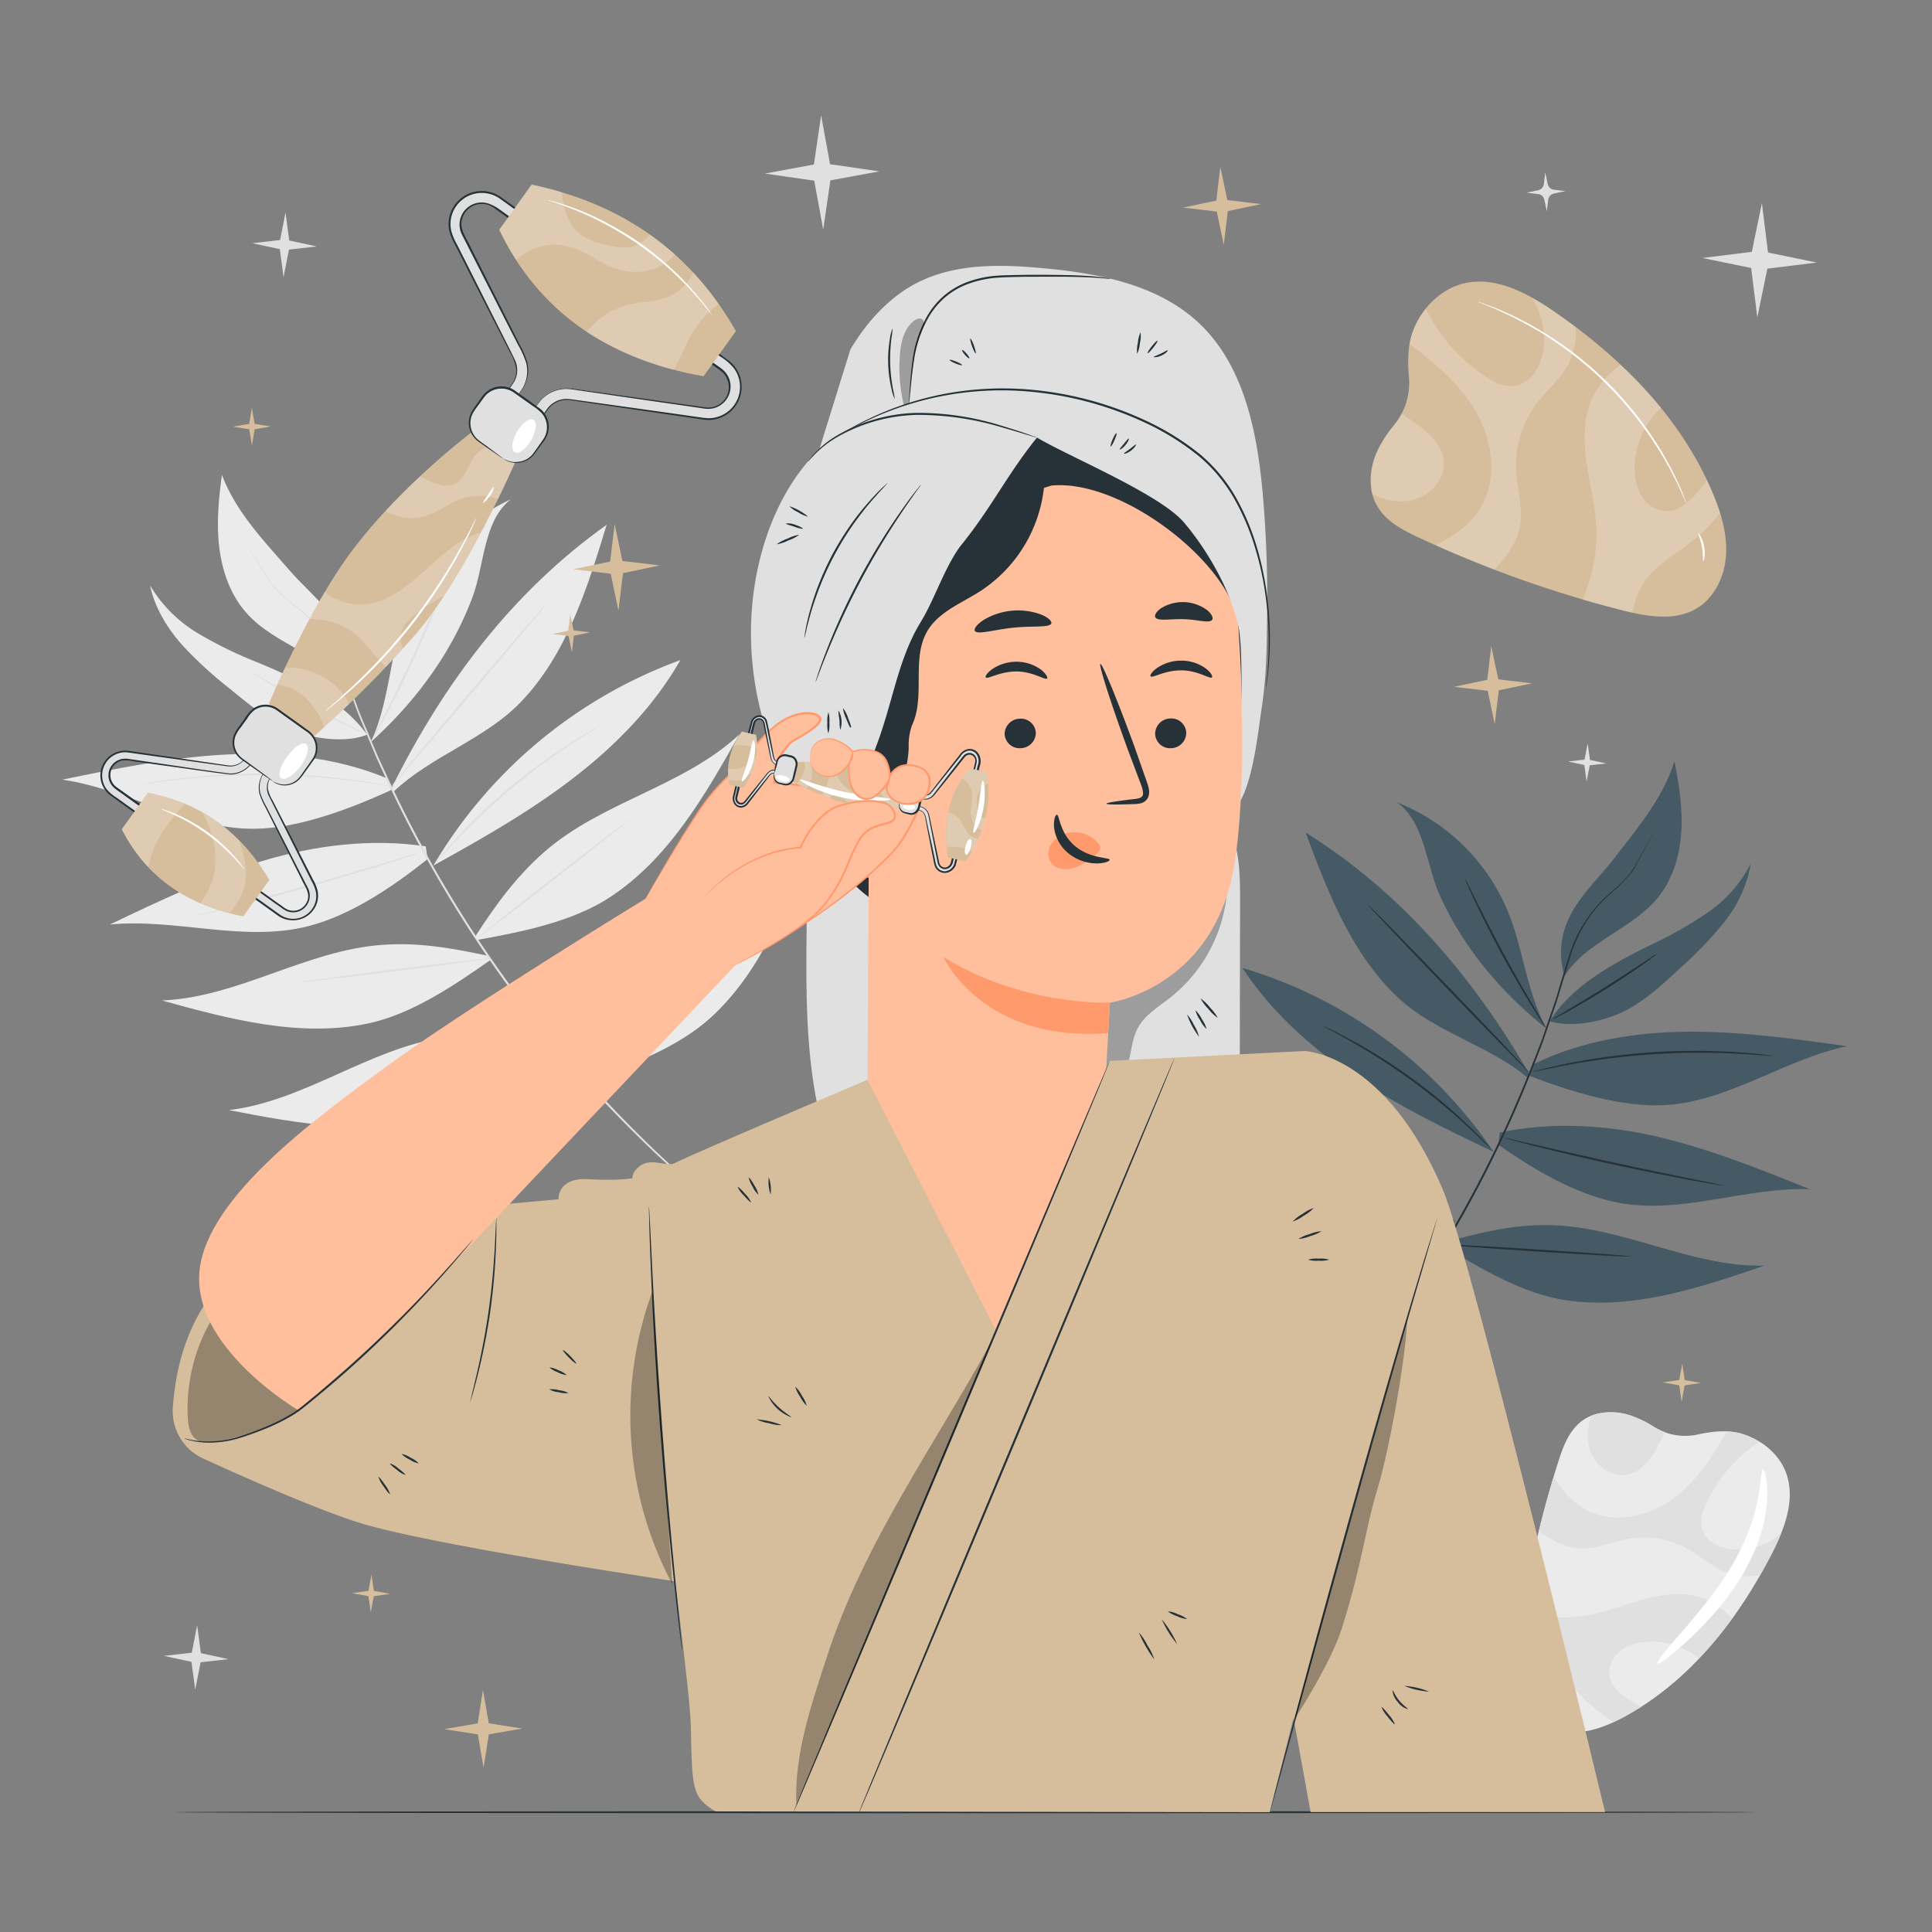 <svg xmlns="http://www.w3.org/2000/svg" xmlns:xlink="http://www.w3.org/1999/xlink" viewBox="0 0 500 500"><rect x="0" y="0" width="500" height="500" fill="#808080" stroke="none"/><defs><clipPath id="freepik--clip-path--inject-31"><path d="M62.94,237.17c-14.26-2.82-25-10-31.44-22.55l6.77-9.44c14.14,2.64,24.34,10.53,31.44,22.54Z" style="fill:none"></path></clipPath></defs><g id="freepik--background-complete--inject-31"><path d="M421.59,443.62c16.31-9.28,28.34-24.76,36.91-41.46,3.37-6.56,6.31-14.24,3.68-21.13-1.9-5-6.61-8.67-11.78-10.09-3.32-.91-7.32-.52-11.1.32a15.16,15.16,0,0,1-11.3-2,28.31,28.31,0,0,0-5.91-2.87c-4.14-1.37-9-1.31-12.54,1.24s-5.08,6.89-6.37,11a262.67,262.67,0,0,0-10.48,48c-.66,5.63-.95,11.87,2.47,16.39,2.91,3.85,8,5.56,12.85,5.29S417.4,446,421.59,443.62Z" style="fill:#ebebeb"></path><path d="M408.72,400.72c4.28.27,8.37-1.67,12.59-2.44a23.63,23.63,0,0,1,16.19,2.94c3,1.77,5.55,4.2,8.74,5.53a16.5,16.5,0,0,0,9.31.86c1-1.8,2-3.62,2.95-5.45s1.73-3.5,2.45-5.32A17.59,17.59,0,0,1,448.87,401c-3.59-.22-7.54-2-8.43-5.53-.57-2.22.24-4.55,1.22-6.63a39,39,0,0,1,13.67-15.71,19.44,19.44,0,0,0-4.93-2.14,15.4,15.4,0,0,0-3.51-.5c-3.48,6.07-7.28,12-12.68,16.42-6.32,5.16-15.43,7.75-22.8,4.25-4-1.88-6.89-5.19-9.34-8.9q-2.08,6.94-3.82,14C401.4,398.5,404.87,400.49,408.72,400.72Z" style="fill:#e0e0e0"></path><path d="M417.6,445.68c1.36-.62,2.7-1.32,4-2.06,1-.59,2.07-1.21,3.08-1.86-.49-.28-1-.56-1.46-.85-3-1.78-6.39-4.06-6.75-7.55a7,7,0,0,1,2.61-5.87A12,12,0,0,1,425.2,425a18.92,18.92,0,0,1,14.33,4.1l.16.13a102.73,102.73,0,0,0,8.62-10.4,20.26,20.26,0,0,0-8.25-5.41c-4.7-1.52-9.83-.84-14.6.45s-9.38,3.18-14.23,4.08a36.56,36.56,0,0,1-17.2-1q-.76,4.77-1.33,9.57c-.08.71-.16,1.43-.22,2.15a17.88,17.88,0,0,1,7.87,2c3.87,2.14,6.54,5.86,9.66,9A38.75,38.75,0,0,0,417.6,445.68Z" style="fill:#e0e0e0"></path><path d="M411.47,375.26c1.34,4.07,5.67,7.27,9.85,6.34,3.24-.71,5.58-3.54,7.22-6.42.84-1.48,1.58-3,2.41-4.52a15.47,15.47,0,0,1-2.95-1.44,28.31,28.31,0,0,0-5.91-2.87,15.32,15.32,0,0,0-10.22,0A13.77,13.77,0,0,0,411.47,375.26Z" style="fill:#e0e0e0"></path><path d="M429,430.53c-.36-.36,1.72-3,5.22-7,1.75-2,3.83-4.41,6-7.12a101.63,101.63,0,0,0,6.67-9.09,62.76,62.76,0,0,0,5.17-9.88,49.94,49.94,0,0,0,2.7-8.69c1.07-5.08,1-8.41,1.51-8.46.23,0,.56.78.83,2.3a25.91,25.91,0,0,1,.16,6.53,39,39,0,0,1-2.11,9.49,51.63,51.63,0,0,1-5.25,10.64,72.46,72.46,0,0,1-7.18,9.31c-2.41,2.67-4.73,4.92-6.72,6.73C432,428.89,429.31,430.87,429,430.53Z" style="fill:#fff"></path><path d="M90.33,178.36c3.19-15.2-8.37-22.7-15.13-30.45s-14.14-15.38-17.77-25c-.85,6.26-1.45,12.61-.67,18.87s3,12.49,7.29,17.15c7.4,8.09,19.84,10.56,26.28,19.43" style="fill:#ebebeb"></path><path d="M51.07,163.8a106.15,106.15,0,0,0,15.78,7.71C77.19,175.86,88.42,181,95,190.13c-5.62,2.32-14.77,1-20.34-1.52s-10.34-6.37-15-10.23a102.83,102.83,0,0,1-12.76-11.73c-3.79-4.37-6.88-9.49-8.07-15.15A35.59,35.59,0,0,0,51.07,163.8Z" style="fill:#ebebeb"></path><path d="M104.29,160.32a53.19,53.19,0,0,1,27.9-31.09c-7.16,5.59-6.76,17.05-10,25.55-5.46,14.44-14.77,26.92-26.22,37.27C100.61,182.11,100.81,170.7,104.29,160.32Z" style="fill:#ebebeb"></path><path d="M157,135.81c-5,16.41-10.32,33.47-22.19,45.85-9.31,9.7-23.29,14-33,23.27l-.46-1C114.78,176.94,132.4,153.36,157,135.81Z" style="fill:#ebebeb"></path><path d="M58.15,195.29c14.17-.77,28.66.63,41.77,6.05l1.46,3.07c-10.47,4.78-24,10-35.46,10.07-17.2.18-32.77-10.22-49.79-12.71C30,198.92,44,196.05,58.15,195.29Z" style="fill:#ebebeb"></path><path d="M67.67,222.9c13.58-4.13,28.47-6,42.5-3.86l.51,3.28c-9,7.14-19.73,14.49-30.87,17.36-16.66,4.29-34.26-2.07-51.38-.42C41.24,233.16,54.1,227,67.67,222.9Z" style="fill:#ebebeb"></path><path d="M112.16,224c12.29-6.79,24.55-13.73,35.71-22.25s21.24-18.71,28.19-30.91A123.31,123.31,0,0,0,112,224.28" style="fill:#ebebeb"></path><path d="M127,248.39c-9.36,6.59-20.45,14.08-31.65,16.46-17.72,3.77-36-1.1-53.46-5.93,19.65-.77,37.38-13,57-14.39,9.68-.68,17.91.82,27.4,2.83" style="fill:#ebebeb"></path><path d="M63.77,140.86a5.77,5.77,0,0,1,.34.49l1,1.47c.85,1.32,2.07,3.24,3.65,5.69l1.24,2a9.68,9.68,0,0,0,1.59,2,51,51,0,0,0,4.37,3.81A44.75,44.75,0,0,1,81,160.63a35.8,35.8,0,0,1,4.62,5.91A37.52,37.52,0,0,1,89.16,174l3.13,8.36c1,2.91,2.36,5.81,3.6,8.85l1.93,4.61,2.16,4.65A316.92,316.92,0,0,0,121.69,240,327.65,327.65,0,0,0,148.74,276a336.73,336.73,0,0,0,25.71,26.36c3.93,3.46,7.4,6.71,10.67,9.3s5.94,5,8.31,6.72l5.36,4.11,1.38,1.09c.31.24.47.38.47.38s-.18-.11-.5-.34l-1.42-1-5.42-4c-2.39-1.71-5.12-4.05-8.37-6.66s-6.77-5.8-10.73-9.25a330,330,0,0,1-25.83-26.32,323.32,323.32,0,0,1-27.12-36.1,315,315,0,0,1-21.71-39.57L97.39,196c-.65-1.56-1.29-3.11-1.93-4.62-1.23-3-2.56-6-3.58-8.88s-2.11-5.69-3.1-8.38a37.29,37.29,0,0,0-3.49-7.39,35.78,35.78,0,0,0-4.55-5.88,44.84,44.84,0,0,0-5-4.38,55.9,55.9,0,0,1-4.36-3.86,11,11,0,0,1-1.6-2c-.43-.69-.84-1.35-1.22-2L65,142.88c-.39-.65-.69-1.15-.91-1.5Z" style="fill:#e0e0e0"></path><path d="M36.05,203.1a4,4,0,0,1,.64-.15l1.85-.35c1.61-.3,4-.67,6.85-1a174.26,174.26,0,0,1,45.63.18c2.9.4,5.23.79,6.84,1.1l1.85.37a3.29,3.29,0,0,1,.64.16,2.71,2.71,0,0,1-.66-.06L97.83,203c-1.62-.25-4-.58-6.86-.93a193.33,193.33,0,0,0-45.53-.19c-2.91.33-5.25.64-6.87.88l-1.86.25A3,3,0,0,1,36.05,203.1Z" style="fill:#e0e0e0"></path><path d="M51.27,236.89a4.84,4.84,0,0,1,.58-.2l1.68-.47,6.21-1.67c5.23-1.4,12.47-3.36,20.43-5.61s15.14-4.39,20.34-5.94l6.16-1.84,1.68-.48a2.61,2.61,0,0,1,.59-.13,2.2,2.2,0,0,1-.56.23l-1.65.58c-1.44.48-3.53,1.17-6.11,2-5.17,1.64-12.34,3.83-20.31,6.09s-15.22,4.16-20.48,5.47c-2.63.66-4.77,1.17-6.25,1.51l-1.7.38A2.31,2.31,0,0,1,51.27,236.89Z" style="fill:#e0e0e0"></path><path d="M155.42,187.77a2,2,0,0,1-.46.33l-1.38.86c-1.2.73-2.93,1.81-5,3.18a171.84,171.84,0,0,0-15.82,11.62,170.12,170.12,0,0,0-14.33,13.42c-1.73,1.82-3.11,3.32-4.05,4.37l-1.09,1.19a3.22,3.22,0,0,1-.41.4s.1-.17.33-.47l1-1.26c.89-1.09,2.23-2.63,3.93-4.48a146.65,146.65,0,0,1,30.22-25.1c2.14-1.34,3.89-2.37,5.13-3.05l1.43-.77A3,3,0,0,1,155.42,187.77Z" style="fill:#e0e0e0"></path><path d="M141.58,156.09c.11.09-8.87,10.83-20.05,24s-20.33,23.75-20.44,23.66,8.86-10.84,20-24S141.47,156,141.58,156.09Z" style="fill:#e0e0e0"></path><path d="M115.26,150.65a12.82,12.82,0,0,1-.56,1.7c-.39,1.09-1,2.64-1.74,4.56-1.51,3.83-3.72,9.08-6.37,14.78s-5.24,10.78-7.19,14.41c-1,1.81-1.79,3.27-2.36,4.27a10.7,10.7,0,0,1-1,1.52,13.08,13.08,0,0,1,.77-1.62l2.21-4.34c1.87-3.67,4.4-8.76,7.05-14.46s4.9-10.91,6.5-14.7c.77-1.84,1.41-3.35,1.89-4.49A12.59,12.59,0,0,1,115.26,150.65Z" style="fill:#e0e0e0"></path><path d="M65.32,174.05a6.24,6.24,0,0,1,1.15.58l3,1.75c2.57,1.48,6.14,3.51,10.11,5.67s7.61,4,10.25,5.4L93,189.06a6.21,6.21,0,0,1,1.11.65,6.25,6.25,0,0,1-1.2-.46c-.76-.33-1.86-.83-3.2-1.47-2.68-1.27-6.36-3.11-10.34-5.27s-7.52-4.25-10-5.81c-1.26-.79-2.27-1.43-3-1.89A6.37,6.37,0,0,1,65.32,174.05Z" style="fill:#e0e0e0"></path><path d="M77.37,254.24c0-.14,11-1.66,24.69-3.39s24.75-3,24.77-2.87-11,1.66-24.7,3.39S77.38,254.38,77.37,254.24Z" style="fill:#e0e0e0"></path><path d="M143.3,270.06C134.48,277.36,124,285.7,113,289c-17.37,5.15-36,1.74-53.76-1.71,19.53-2.31,36.24-15.92,55.7-18.82,9.59-1.43,17.91-.59,27.53.67" style="fill:#ebebeb"></path><path d="M94.31,279.78c0-.14,10.88-2.52,24.36-5.31s24.43-5,24.46-4.81-10.87,2.52-24.36,5.32S94.34,279.93,94.31,279.78Z" style="fill:#e0e0e0"></path><path d="M140.92,220.44c-7.3,6.39-12.61,13.7-17.88,21.85l.63.92c11.28-2,24.58-4.69,34.16-11,15.16-9.91,24.6-26.32,33.48-42.11C176.9,203.54,155.72,207.48,140.92,220.44Z" style="fill:#ebebeb"></path><path d="M163,212c.09.11-8.64,7.07-19.49,15.54s-19.73,15.25-19.82,15.13,8.64-7.07,19.5-15.54S162.86,211.93,163,212Z" style="fill:#e0e0e0"></path><path d="M165.41,254.37c-6.17,7.5-10.22,15.58-14.09,24.47l.77.81c10.8-3.8,23.48-8.63,31.92-16.36,13.35-12.25,20-30,26.2-47C198.17,231.86,177.91,239.19,165.41,254.37Z" style="fill:#ebebeb"></path><path d="M185.78,242.51c.11.1-7.38,8.38-16.71,18.5s-17,18.25-17.09,18.15,7.37-8.38,16.71-18.5S185.68,242.42,185.78,242.51Z" style="fill:#e0e0e0"></path><polygon points="457.56 65.35 470.17 67.95 457.39 69.53 454.79 82.14 453.2 69.36 440.59 66.76 453.37 65.18 455.98 52.56 457.56 65.35" style="fill:#e0e0e0"></polygon><polygon points="214.82 42.5 227.57 44.35 214.9 46.68 213.05 59.43 210.72 46.76 197.97 44.91 210.64 42.58 212.5 29.83 214.82 42.5" style="fill:#e0e0e0"></polygon><polygon points="411.48 196.66 415.71 197.58 411.43 198.06 410.6 202.29 410.03 197.99 405.8 197.07 410.07 196.59 410.9 192.37 411.48 196.66" style="fill:#e0e0e0"></polygon><polygon points="74.85 62.24 81.99 63.78 74.78 64.6 73.39 71.72 72.42 64.48 65.28 62.94 72.49 62.12 73.89 55 74.85 62.24" style="fill:#e0e0e0"></polygon><polygon points="51.99 427.84 59.13 429.38 51.92 430.2 50.52 437.32 49.55 430.08 42.41 428.54 49.63 427.72 51.02 420.6 51.99 427.84" style="fill:#e0e0e0"></polygon><path d="M402.15,49.1l3,.36-3,.63a1.89,1.89,0,0,0-1.48,1.62l-.36,3-.63-3a1.89,1.89,0,0,0-1.61-1.48l-3-.36,3-.63a1.89,1.89,0,0,0,1.48-1.62l.36-3,.63,3A1.89,1.89,0,0,0,402.15,49.1Z" style="fill:#e0e0e0"></path></g><g id="freepik--Table--inject-31"><path d="M454.73,469c0,.15-91.67.26-204.72.26S45.27,469.16,45.27,469s91.65-.26,204.74-.26S454.73,468.87,454.73,469Z" style="fill:#263238"></path></g><g id="freepik--Plant--inject-31"><path d="M404.86,252.6c-4-14.51,6.74-22.45,12.81-30.35s12.74-15.71,15.67-25.23c1.2,6,2.16,12.1,1.79,18.2s-2.19,12.25-6,17c-6.68,8.27-18.55,11.4-24.25,20.37" style="fill:#455a64"></path><path d="M441.94,236.17a102,102,0,0,1-14.79,8.39c-9.74,4.83-20.28,10.5-26.08,19.69,5.58,1.91,14.34,0,19.57-2.69s9.62-6.78,13.93-10.79a99.28,99.28,0,0,0,11.64-12.1,33.36,33.36,0,0,0,6.89-15.14A34.5,34.5,0,0,1,441.94,236.17Z" style="fill:#455a64"></path><path d="M390.29,236a51.59,51.59,0,0,0-28.84-28.39c7.25,5,7.56,16.09,11.17,24.11,6.15,13.63,15.89,25.14,27.59,34.46C395.15,256.83,394.27,245.82,390.29,236Z" style="fill:#455a64"></path><path d="M337.89,215.45c5.8,15.57,12,31.74,24.21,43,9.58,8.83,23.35,12.13,33.32,20.52l.38-1C381.14,252.69,362.69,231,337.89,215.45Z" style="fill:#455a64"></path><path d="M437,267c-13.74.11-27.67,2.33-40,8.35l-1.22,3.06c10.4,4,23.75,8.18,34.88,7.61,16.64-.86,31.07-11.84,47.37-15.27C464.39,268.85,450.73,266.92,437,267Z" style="fill:#455a64"></path><path d="M429.44,294.3c-13.37-3.19-27.88-4.07-41.32-1.19l-.3,3.2c9.15,6.37,19.95,12.82,30.89,14.93,16.36,3.15,33-4.05,49.65-3.48C455.61,302.63,442.8,297.48,429.44,294.3Z" style="fill:#455a64"></path><path d="M386.5,298.07c-12.29-5.83-24.56-11.81-35.86-19.37s-21.66-16.82-29.1-28.2a119.5,119.5,0,0,1,65.14,47.79" style="fill:#455a64"></path><path d="M373.65,322.49c9.44,5.81,20.61,12.39,31.58,14,17.36,2.58,34.75-3.22,51.34-8.94-19.05.43-36.92-10.35-56-10.5-9.39-.07-17.26,1.87-26.32,4.38" style="fill:#455a64"></path><path d="M428.29,214.74s-.08.18-.25.53l-.8,1.5-3.1,5.77c-.33.63-.69,1.29-1.06,2a9.73,9.73,0,0,1-1.43,2,51.55,51.55,0,0,1-4,4,43.31,43.31,0,0,0-4.58,4.53,34.18,34.18,0,0,0-4,6,35.76,35.76,0,0,0-2.93,7.36q-1.22,4-2.5,8.28c-.81,2.88-1.92,5.78-2.93,8.8l-1.59,4.58-1.8,4.64a303.63,303.63,0,0,1-18.61,39.56,312.5,312.5,0,0,1-24.06,36.53,318.12,318.12,0,0,1-23.39,27c-3.62,3.57-6.8,6.9-9.82,9.58s-5.49,5.14-7.7,6.94l-5,4.23-1.31,1.09c-.29.24-.45.35-.45.35s.13-.14.42-.4l1.27-1.12,4.94-4.3c2.18-1.82,4.66-4.26,7.63-7s6.16-6.05,9.76-9.63a326.51,326.51,0,0,0,23.27-27,316.87,316.87,0,0,0,24-36.49,306.23,306.23,0,0,0,18.62-39.48c.62-1.56,1.22-3.11,1.81-4.63s1.07-3.07,1.6-4.57c1-3,2.13-5.9,2.94-8.78s1.72-5.61,2.53-8.26a36.5,36.5,0,0,1,3-7.43,35.3,35.3,0,0,1,4.12-6,43.67,43.67,0,0,1,4.63-4.54,51.55,51.55,0,0,0,4-3.94,20.51,20.51,0,0,0,2.51-4l3.18-5.72.84-1.48C428.18,214.91,428.29,214.74,428.29,214.74Z" style="fill:#263238"></path><path d="M458.82,273.26a2.33,2.33,0,0,1-.63,0l-1.82-.13c-1.58-.13-3.87-.29-6.69-.43a186.6,186.6,0,0,0-44,2.91c-2.78.51-5,1-6.57,1.31l-1.79.37a2.5,2.5,0,0,1-.63.09,3.19,3.19,0,0,1,.61-.2l1.76-.46c1.53-.4,3.77-.91,6.55-1.48a168.22,168.22,0,0,1,44.1-2.91c2.83.19,5.11.4,6.69.6l1.81.23A2.28,2.28,0,0,1,458.82,273.26Z" style="fill:#263238"></path><path d="M446.13,306.84a2.2,2.2,0,0,1-.59-.06l-1.67-.26c-1.45-.23-3.54-.6-6.13-1.08-5.17-.95-12.29-2.36-20.13-4.06s-14.9-3.39-20-4.67c-2.55-.64-4.6-1.18-6-1.56l-1.63-.46a3.21,3.21,0,0,1-.56-.19,2.14,2.14,0,0,1,.58.09l1.66.36,6.06,1.4c5.12,1.19,12.19,2.82,20,4.52s14.94,3.17,20.09,4.21l6.1,1.24,1.65.36A2.32,2.32,0,0,1,446.13,306.84Z" style="fill:#263238"></path><path d="M342.5,265.6a2,2,0,0,1,.51.19l1.43.66c1.24.58,3,1.48,5.14,2.64a141.57,141.57,0,0,1,30.72,22.45c1.76,1.69,3.15,3.1,4.07,4.1l1.06,1.16a2.64,2.64,0,0,1,.35.43,2.4,2.4,0,0,1-.42-.35l-1.13-1.09c-1-1-2.39-2.33-4.18-4a163.77,163.77,0,0,0-14.66-12.11,165.62,165.62,0,0,0-16-10.29c-2.12-1.2-3.86-2.14-5.06-2.77l-1.38-.75A2.66,2.66,0,0,1,342.5,265.6Z" style="fill:#263238"></path><path d="M354,234.13c.11-.1,9.59,9.59,21.19,21.64s20.92,21.9,20.81,22-9.59-9.58-21.19-21.64S353.88,234.23,354,234.13Z" style="fill:#263238"></path><path d="M379.1,227.3a10.11,10.11,0,0,1,.82,1.53c.54,1.07,1.25,2.5,2.1,4.23,1.78,3.56,4.28,8.47,7.17,13.82s5.66,10.12,7.68,13.55l2.4,4.07a11.45,11.45,0,0,1,.83,1.52,12,12,0,0,1-1-1.42c-.62-.92-1.49-2.28-2.54-4-2.11-3.39-4.92-8.14-7.82-13.49s-5.36-10.3-7.05-13.91c-.84-1.81-1.51-3.28-1.95-4.31A12.09,12.09,0,0,1,379.1,227.3Z" style="fill:#263238"></path><path d="M428.78,246.92a5.26,5.26,0,0,1-1,.8c-.64.49-1.58,1.18-2.76,2-2.34,1.66-5.64,3.89-9.36,6.22s-7.16,4.33-9.68,5.72c-1.26.7-2.29,1.24-3,1.61a6.68,6.68,0,0,1-1.14.52,5,5,0,0,1,1-.7l2.92-1.75c2.47-1.47,5.87-3.51,9.59-5.84s7-4.5,9.43-6.08l2.84-1.87A6.85,6.85,0,0,1,428.78,246.92Z" style="fill:#263238"></path><path d="M421.94,325.17c0,.15-10.8-.43-24.11-1.28s-24.09-1.66-24.08-1.81,10.8.43,24.12,1.29S422,325,421.94,325.17Z" style="fill:#263238"></path><path d="M376.35,317.19c-11-1.25-23.87-3-33.51-8.45-15.25-8.68-25.36-24-34.89-38.7,14.73,12.09,35.44,14.62,50.53,26.26,7.44,5.74,12.43,12.12,18,19.68" style="fill:#455a64"></path><path d="M336.68,289.51c.08-.12,9.06,5.89,20.06,13.43s19.86,13.75,19.78,13.87-9.07-5.9-20.07-13.44S336.6,289.63,336.68,289.51Z" style="fill:#263238"></path></g><g id="freepik--jade-roller--inject-31"><path d="M133.68,118.81l-11.41-7.1s-20.29,15.21-33,33.37c-10.52,15-19.69,37.06-19.69,37.06l10.94,9.05A284.46,284.46,0,0,0,107.7,164C120.68,148.94,133.68,118.81,133.68,118.81Z" style="fill:#D6BE9D"></path><path d="M132.11,105l-2.33-1.67,2.77-3.86A6.14,6.14,0,0,0,133,93L117.23,61.81a8.35,8.35,0,0,1,12.32-10.56l31.95,22.9-1.66,2.33L127.89,53.57a5.49,5.49,0,0,0-8.1,6.94L135.6,91.75a9,9,0,0,1-.72,9.34Z" style="fill:#e0e0e0"></path><path d="M132.11,105l.3-.46c.21-.3.5-.73.89-1.28l1.43-2a9.09,9.09,0,0,0,1.45-3.08,8.84,8.84,0,0,0,0-4.23,23.17,23.17,0,0,0-2.08-4.67c-1.69-3.3-3.6-7-5.72-11.21l-6.94-13.63-1.9-3.74a5.72,5.72,0,0,1,2.69-7.76,5.74,5.74,0,0,1,4.65-.08A10.94,10.94,0,0,1,129,54l1.93,1.38,3.92,2.81,8.11,5.8L160,76.26l-.36.06L161.29,74l.06.36-1.82-1.3L129.6,51.58a8.18,8.18,0,0,0-7.79-1.13,8.13,8.13,0,0,0-5,5.65,7.93,7.93,0,0,0,0,3.75,15,15,0,0,0,1.45,3.41c1.12,2.22,2.21,4.37,3.25,6.45l10.67,21.21,1,2.07a6.28,6.28,0,0,1,.63,2.09,6.22,6.22,0,0,1-.75,3.75c-1.29,2-2.43,3.39-3.21,4.5v-.08l1.72,1.27.57.44-.58-.38c-.4-.29-1-.69-1.78-1.24l-.05,0,0,0c.76-1.11,1.89-2.6,3.14-4.53a6.12,6.12,0,0,0,.68-3.62A13,13,0,0,0,131.88,91L121.1,69.9c-1-2.08-2.15-4.23-3.27-6.44a14.81,14.81,0,0,1-1.5-3.52,8.38,8.38,0,0,1,0-3.95,8.62,8.62,0,0,1,5.28-6,8.77,8.77,0,0,1,4.23-.48,8.64,8.64,0,0,1,4,1.65l30,21.45,1.83,1.31.21.15-.15.21c-.58.8-1.15,1.59-1.67,2.33l-.15.21-.22-.15c-5.85-4.21-11.56-8.3-17.07-12.25l-8.09-5.81-3.92-2.82-1.93-1.38a10.1,10.1,0,0,0-1.93-1.23,5.33,5.33,0,0,0-4.27.07,5.25,5.25,0,0,0-2.78,3.1c-1.07,2.84,1.12,5.33,2.18,7.79,2.48,4.91,4.78,9.49,6.88,13.66s4,7.93,5.65,11.24a22.87,22.87,0,0,1,2.06,4.74,9.1,9.1,0,0,1-1.61,7.46l-1.5,2-.93,1.24Z" style="fill:#263238"></path><path d="M138.85,109.8l-2.32-1.67,2.77-3.87a9,9,0,0,1,8.62-3.68l34.66,4.94a5.43,5.43,0,0,0,5.23-2.23,5.49,5.49,0,0,0-1.26-7.66l-32-22.91,1.67-2.32,31.95,22.9a8.35,8.35,0,0,1-6.05,15.06l-34.65-5a6.16,6.16,0,0,0-5.89,2.52Z" style="fill:#e0e0e0"></path><path d="M138.85,109.8s.11-.18.32-.48l.94-1.35,1.51-2.16a6.23,6.23,0,0,1,2.9-2.19,6.47,6.47,0,0,1,2.15-.38,22.53,22.53,0,0,1,2.38.27l5.36.74,13.06,1.82,7.59,1.07,4,.57,2.08.29a16.85,16.85,0,0,0,2.1.23A8.12,8.12,0,0,0,190,95.39a13.7,13.7,0,0,0-3.63-3.14l-4.08-2.92-8.42-6L156.11,70.61l.37-.06-.36.49c-.44.63-.89,1.25-1.31,1.83l-.06-.36c10.31,7.4,20.19,14.48,29.33,21l1.71,1.22a11.93,11.93,0,0,1,1.66,1.31,5.73,5.73,0,0,1,.27,7.69,5.7,5.7,0,0,1-3.47,2,5.92,5.92,0,0,1-2,0l-1.87-.27-3.65-.53-7-1-12.54-1.82-5.49-.8-2.54-.37a20.49,20.49,0,0,0-2.38-.28,8.88,8.88,0,0,0-7,3.18c-1.36,1.79-2.41,3.29-3.2,4.35l0-.08,1.72,1.28c.38.28.57.44.57.44l-.57-.39-1.79-1.23,0,0,0,0c.77-1.08,1.79-2.58,3.15-4.41a9.07,9.07,0,0,1,7.2-3.32,20.31,20.31,0,0,1,2.42.26l2.53.35,5.5.77,12.55,1.76,7,1,3.66.51,1.87.27a5.92,5.92,0,0,0,1.83,0A5.26,5.26,0,0,0,188.6,100a5.32,5.32,0,0,0-1.49-3.52,12,12,0,0,0-1.6-1.25L183.8,94l-29.35-21-.21-.15.15-.21,1.31-1.83.35-.5.16-.21.21.15c6.06,4.36,12,8.6,17.7,12.7l8.42,6,4.08,2.93c.67.49,1.34,1,2,1.46a8.48,8.48,0,0,1,1.73,1.81,8.58,8.58,0,0,1-7.08,13.54,16.63,16.63,0,0,1-2.15-.24l-2.07-.3-4-.58-7.59-1.1-13-1.9-5.35-.79a23.5,23.5,0,0,0-2.35-.29,6.19,6.19,0,0,0-2.09.35,6,6,0,0,0-2.83,2.09l-1.59,2.16-1,1.31C139,109.66,138.85,109.8,138.85,109.8Z" style="fill:#263238"></path><path d="M70.38,197.05l1.72,1.24L70,201.16a4.58,4.58,0,0,0-.36,4.73L81.4,229.05a6.19,6.19,0,0,1-9.13,7.83l-23.69-17,1.23-1.72,23.7,17a4.07,4.07,0,0,0,6-5.15L67.79,206.85a6.67,6.67,0,0,1,.53-6.93Z" style="fill:#e0e0e0"></path><path d="M70.38,197.05l-.23.35-.65.95-1.06,1.53a6.74,6.74,0,0,0-1.06,2.27,6.59,6.59,0,0,0,0,3.13,16.84,16.84,0,0,0,1.55,3.45L73.15,217l5.14,10.1c.47.91.94,1.84,1.42,2.78a4.3,4.3,0,0,1-5.52,5.89,7.43,7.43,0,0,1-1.51-.95l-1.43-1-2.91-2.08-6-4.3-12.67-9.07.36-.06-1.23,1.72-.06-.36,1.35,1,22.19,15.93a6,6,0,0,0,9.4-3.32,5.82,5.82,0,0,0,0-2.75A10.91,10.91,0,0,0,80.63,228l-2.41-4.79-7.89-15.73c-.26-.53-.52-1-.77-1.53a4.85,4.85,0,0,1-.46-1.57,4.63,4.63,0,0,1,.56-2.79c1-1.45,1.81-2.52,2.39-3.33l0,.08-1.27-1-.42-.34.42.28,1.33.91.05,0,0,0c-.56.83-1.4,1.94-2.32,3.36a4.44,4.44,0,0,0-.49,2.67,9.47,9.47,0,0,0,1.24,3c2.15,4.22,4.86,9.53,8,15.67q1.19,2.31,2.43,4.77a11.43,11.43,0,0,1,1.12,2.62,6.3,6.3,0,0,1,0,3,6.45,6.45,0,0,1-4,4.48,6.66,6.66,0,0,1-3.17.36A6.41,6.41,0,0,1,72,237l-22.21-15.9-1.35-1-.22-.15.16-.21L49.6,218l.15-.21L50,218l12.65,9.09,6,4.31,2.9,2.09,1.43,1a7.71,7.71,0,0,0,1.42.91,3.86,3.86,0,0,0,5.15-2.31c.78-2.07-.82-3.91-1.61-5.74l-5.1-10.13-4.18-8.34a17.23,17.23,0,0,1-1.53-3.53,6.71,6.71,0,0,1,.08-3.23,6.92,6.92,0,0,1,1.13-2.31l1.13-1.53.69-.91A2.44,2.44,0,0,1,70.38,197.05Z" style="fill:#263238"></path><path d="M65.37,193.47l1.73,1.23L65,197.57a6.66,6.66,0,0,1-6.39,2.73L33,196.64A4.07,4.07,0,0,0,30,204L53.7,221l-1.24,1.72-23.69-17a6.2,6.2,0,0,1,4.48-11.17L59,198.2a4.58,4.58,0,0,0,4.37-1.86Z" style="fill:#e0e0e0"></path><path d="M65.37,193.47l-.23.36-.69,1-1.11,1.61a4.63,4.63,0,0,1-2.16,1.63,4.84,4.84,0,0,1-1.6.29,16.16,16.16,0,0,1-1.78-.2l-4-.54-9.68-1.35-5.63-.78-3-.42c-1-.12-2.08-.34-3.09-.38a6,6,0,0,0-4.9,9.42,10.07,10.07,0,0,0,2.67,2.32l3,2.16,6.25,4.47,13.13,9.41-.36.06.26-.37,1-1.35.06.36L31.8,205.56l-1.27-.91a8.59,8.59,0,0,1-1.24-1,4.3,4.3,0,0,1,2.41-7.25,4.89,4.89,0,0,1,1.48,0l1.38.2,2.71.4,5.18.75c6.68,1,12.46,1.87,17,2.44a6.58,6.58,0,0,0,5.21-2.34c1-1.32,1.79-2.44,2.38-3.22v.08c-.55-.41-1-.72-1.26-.95l-.43-.33.43.27,1.33.92.05,0,0,.05c-.57.8-1.31,1.92-2.32,3.28a6.77,6.77,0,0,1-5.36,2.48c-4.63-.53-10.36-1.4-17.06-2.31l-5.19-.73-2.71-.38a9.8,9.8,0,0,0-2.73-.21,3.82,3.82,0,0,0-3.22,3.9,3.85,3.85,0,0,0,1.08,2.57,9.46,9.46,0,0,0,1.18.92l1.27.9,21.77,15.59.21.15-.15.21-1,1.36-.27.37-.15.21-.21-.15-13.13-9.42L32.94,209l-3-2.18c-.5-.36-1-.69-1.49-1.08a6.35,6.35,0,0,1-1.29-1.35,6.42,6.42,0,0,1,5.3-10.13c1.12.05,2.11.27,3.14.4l3,.43,5.63.82,9.67,1.42,4,.59a16.43,16.43,0,0,0,1.74.21,4.2,4.2,0,0,0,1.53-.25c1.93-.67,2.58-2.37,3.29-3.14l.73-1A2.56,2.56,0,0,1,65.37,193.47Z" style="fill:#263238"></path><path d="M137.59,47.79l-8.39,11.7q15,31.16,52.87,37.89l8.38-11.69C179.16,65.83,161.83,52.87,137.59,47.79Z" style="fill:#D6BE9D"></path><path d="M38.27,205.18l-6.77,9.44c6.41,12.58,17.18,19.73,31.44,22.55l6.77-9.45C62.61,215.71,52.41,207.82,38.27,205.18Z" style="fill:#D6BE9D"></path><g style="opacity:0.2"><path d="M147.91,64c3.7,1.14,6.8,3.7,10.4,5.14a15.85,15.85,0,0,0,10.32.65,12.87,12.87,0,0,0,6.06-3.93,68.93,68.93,0,0,0-6.48-5.17,9,9,0,0,1-4.1,3c-2.27.75-4.75.28-7.07-.28-2.79-.67-5.68-1.54-7.74-3.54-2.52-2.43-3.36-6.09-3.86-9.56l-.09-.61q-3.75-1.12-7.76-2l-8.39,11.7a70.8,70.8,0,0,0,4.44,7.89,14.33,14.33,0,0,1,3.78-2.61A14.73,14.73,0,0,1,147.91,64Z" style="fill:#fff"></path></g><g style="opacity:0.2"><path d="M179.43,70.54a12.58,12.58,0,0,1-6.64,6.36c-3.15,1.24-6.66,1.13-10,1.9a19.38,19.38,0,0,0-10.89,7.12,74.65,74.65,0,0,0,22.4,9.76c2.16-3.49,3.45-7.48,5.75-10.88A27.12,27.12,0,0,1,186,78.66,77.64,77.64,0,0,0,179.43,70.54Z" style="fill:#fff"></path></g><g style="opacity:0.2"><path d="M109.58,133.72c3.78-1,6.84-3.8,10.58-4.88a15.64,15.64,0,0,1,8.73.28c3-6.08,4.79-10.31,4.79-10.31l-5.77-3.59a7.91,7.91,0,0,0-4.38,2c-2.27,2.21-2.61,6.1-5.33,7.73-2.31,1.38-5.3.48-7.69-.76-.59-.3-1.16-.62-1.72-1-2.9,2.7-6,5.78-9.11,9.11A14.3,14.3,0,0,0,109.58,133.72Z" style="fill:#fff"></path></g><g style="opacity:0.2"><path d="M122.21,138.63c-7.3,3.16-12.31,10-18.95,14.36-3.27,2.17-7.12,3.76-11,3.49A16.31,16.31,0,0,1,84,153.27c-1.36,2.3-2.67,4.64-3.91,6.93a19.5,19.5,0,0,1,10.66,3c3.38,2.32,5.62,5.92,8.5,8.84.19.2.4.39.61.58,1.49-1.57,3-3.21,4.53-4.9a5.11,5.11,0,0,1-.76-2.47c-.09-2.7,2.06-4.92,4.2-6.58a44.14,44.14,0,0,1,7.08-4.46c3.47-5.3,6.76-11.1,9.58-16.44A19,19,0,0,0,122.21,138.63Z" style="fill:#fff"></path></g><g style="opacity:0.2"><path d="M80.31,173.71a22.23,22.23,0,0,0-6.48-1c-.78,1.65-1.47,3.14-2.06,4.44a14.05,14.05,0,0,1,4.22,1.3c3.67,1.83,6.23,5.38,7.77,9.17l.2.56c1.68-1.52,3.88-3.54,6.41-6A16.94,16.94,0,0,0,80.31,173.71Z" style="fill:#fff"></path></g><g style="clip-path:url(#freepik--clip-path--inject-31)"><g style="opacity:0.2"><path d="M50.58,207.33c3.55,5.16,5.82,11.46,5,17.67s-5.2,12.14-11.3,13.57c-3.53.83-7.22.15-10.84,0s-7.6.27-10.18,2.82a4.59,4.59,0,0,0-1.53,3,6.44,6.44,0,0,0,.88,3l7,14.57a33.24,33.24,0,0,1,5.64-9.08c2.94-3.18,6.76-5.39,10.59-7.43s7.74-4,11.07-6.74,6.07-6.52,6.65-10.82c.61-4.54-1.21-9-2.71-13.33s-2.68-9.19-.88-13.4l-9.1,5" style="fill:#fff"></path></g><g style="opacity:0.2"><path d="M37.64,171.79c5.17,3.53,9.56,8.59,11,14.68S48.2,199.67,43,203.2c-3,2.05-6.68,2.74-10.13,3.87s-7,3-8.48,6.3a4.66,4.66,0,0,0-.34,3.37,6.55,6.55,0,0,0,1.9,2.48l11.75,11.07a32.85,32.85,0,0,1,2-10.5c1.6-4,4.36-7.47,7.19-10.74s5.79-6.51,7.9-10.29,3.3-8.27,2.3-12.48c-1.06-4.46-4.37-8-7.33-11.47s-5.82-7.59-5.66-12.17l-6.68,8" style="fill:#fff"></path></g></g><rect x="63.28" y="182.71" width="15.78" height="20.34" rx="5.22" transform="translate(-127.06 138.35) rotate(-54.36)" style="fill:#e0e0e0"></rect><path d="M70.59,202.18a7,7,0,0,0,2.3.81,5.13,5.13,0,0,0,2.78-.41,5.35,5.35,0,0,0,1.45-1A9.94,9.94,0,0,0,78.35,200c.81-1.17,1.75-2.45,2.67-3.82a5,5,0,0,0,.13-4.91,5.34,5.34,0,0,0-1.9-2l-2.47-1.76L71.6,183.8a5,5,0,0,0-5.69-.07A7.57,7.57,0,0,0,64,185.91l-1.7,2.36a8.83,8.83,0,0,0-1.39,2.29,5.11,5.11,0,0,0-.21,2.47,5.21,5.21,0,0,0,.9,2.13,6.41,6.41,0,0,0,1.61,1.47l5.46,4,1.47,1.12a2.74,2.74,0,0,1,.49.42,3.15,3.15,0,0,1-.55-.34l-1.53-1L63,196.93a6.82,6.82,0,0,1-1.72-1.53,5.45,5.45,0,0,1-.81-5A9.45,9.45,0,0,1,61.87,188l1.69-2.37a8,8,0,0,1,2.06-2.31,5.51,5.51,0,0,1,6.28.06l5.18,3.72,2.46,1.77a5.93,5.93,0,0,1,2,2.19,5.41,5.41,0,0,1-.18,5.35c-1,1.42-1.9,2.65-2.74,3.82a12.19,12.19,0,0,1-1.3,1.61,5.39,5.39,0,0,1-1.56,1,5.15,5.15,0,0,1-4.68-.28,3,3,0,0,1-.39-.27Z" style="fill:#263238"></path><rect x="123.78" y="100.4" width="15.78" height="19.24" rx="5.83" transform="translate(-34.45 152.93) rotate(-54.37)" style="fill:#e0e0e0"></rect><path d="M130.16,118.64a8.47,8.47,0,0,0,2.16.85,5.9,5.9,0,0,0,2.68-.1,5.65,5.65,0,0,0,2.92-1.93c.8-1.07,1.65-2.31,2.57-3.61a5.58,5.58,0,0,0,.88-4.66,5.44,5.44,0,0,0-1.22-2.31,12.59,12.59,0,0,0-2.19-1.76L133,101.6a5.59,5.59,0,0,0-5.5-.56,5.35,5.35,0,0,0-2.14,1.67c-.56.73-1.09,1.5-1.62,2.22a18.25,18.25,0,0,0-1.44,2.14,5.76,5.76,0,0,0-.56,2.3,5.68,5.68,0,0,0,1.45,3.92,9.27,9.27,0,0,0,1.46,1.22l1.39,1,2.22,1.65,1.39,1.06a2.13,2.13,0,0,1,.47.4,3.71,3.71,0,0,1-.53-.32l-1.45-1-2.27-1.57-1.42-1a9.36,9.36,0,0,1-1.53-1.24,6,6,0,0,1-1-6.67,18.08,18.08,0,0,1,1.46-2.22c.53-.73,1-1.48,1.61-2.25a6,6,0,0,1,2.34-1.83,6.09,6.09,0,0,1,6,.61l4.91,3.53,1.18.85a6,6,0,0,1,1.41,8.54c-.94,1.29-1.79,2.5-2.63,3.59a5.92,5.92,0,0,1-5.93,2,5.66,5.66,0,0,1-1.63-.68A2.67,2.67,0,0,1,130.16,118.64Z" style="fill:#263238"></path><path d="M133.22,117.05c-1-.58-.77-2.94.56-5.26s3.23-3.73,4.25-3.15.77,2.94-.55,5.26S134.25,117.63,133.22,117.05Z" style="fill:#fff"></path><path d="M72.7,201.36c-.91-.76-.1-3.21,1.64-5.59s3.85-3.89,4.84-3.26.44,3.27-1.4,5.77S73.6,202.11,72.7,201.36Z" style="fill:#fff"></path><path d="M63.22,224.93c-.07.06-1-1.13-2.68-2.9a51.66,51.66,0,0,0-7.13-6.27,51.47,51.47,0,0,0-8.19-4.8c-2.2-1-3.62-1.55-3.59-1.64a4.77,4.77,0,0,1,1,.28c.65.2,1.58.54,2.72,1a43.17,43.17,0,0,1,15.43,11.16c.81.92,1.43,1.7,1.83,2.26A4.42,4.42,0,0,1,63.22,224.93Z" style="fill:#fff"></path><path d="M123.28,134.08a3.31,3.31,0,0,1-.24.6c-.19.44-.45,1-.76,1.71s-.76,1.64-1.29,2.66-1.09,2.21-1.8,3.47c-1.37,2.57-3.12,5.55-5.19,8.78s-4.51,6.69-7.23,10.18-5.52,6.66-8.15,9.47-5.12,5.2-7.28,7.14c-1.06,1-2.07,1.83-2.94,2.58s-1.64,1.39-2.28,1.89l-1.46,1.15a3.62,3.62,0,0,1-.54.38,2.49,2.49,0,0,1,.47-.46L86,182.4c.62-.52,1.37-1.17,2.22-2s1.84-1.63,2.88-2.63c2.12-2,4.56-4.41,7.18-7.2s5.36-6,8.09-9.46,5.13-6.92,7.24-10.12,3.86-6.16,5.26-8.69c.73-1.25,1.33-2.42,1.87-3.43s1-1.9,1.36-2.62.64-1.23.86-1.66A2.5,2.5,0,0,1,123.28,134.08Z" style="fill:#fff"></path><path d="M127.78,125.92a4.39,4.39,0,0,1-1,2.4c-.8,1.21-1.76,1.93-1.85,1.83a13.21,13.21,0,0,1,1.42-2.12A13.21,13.21,0,0,1,127.78,125.92Z" style="fill:#fff"></path><path d="M184.33,81.57s-.14-.12-.37-.4L183,80c-.41-.52-.92-1.16-1.54-1.88s-1.3-1.56-2.12-2.43-1.69-1.85-2.69-2.83-2.09-2-3.24-3.1a90.71,90.71,0,0,0-8-6.4A89,89,0,0,0,156.61,58c-1.4-.72-2.73-1.42-4-2s-2.47-1.11-3.58-1.56-2.12-.82-3-1.16-1.66-.6-2.3-.8l-1.46-.5a2.15,2.15,0,0,1-.5-.21,1.86,1.86,0,0,1,.53.11l1.49.4c.65.18,1.44.41,2.34.73s1.94.63,3.05,1.09,2.34.91,3.62,1.5,2.65,1.24,4.07,2a84.36,84.36,0,0,1,8.84,5.35,85.11,85.11,0,0,1,8,6.46c1.16,1.1,2.26,2.12,3.23,3.16s1.86,2,2.65,2.89,1.47,1.75,2.07,2.49,1.1,1.39,1.48,1.94l.9,1.26A3,3,0,0,1,184.33,81.57Z" style="fill:#fff"></path></g><g id="freepik--gua-sha--inject-31"><path d="M443.41,128c-8.09-19.67-23.77-35.43-41.31-47.46-6.89-4.73-15.11-9.14-23.23-7.19-5.92,1.43-10.7,6.19-13,11.8-1.5,3.61-1.64,8.16-1.23,12.53a17.2,17.2,0,0,1-3.92,12.41,31.54,31.54,0,0,0-4.08,6.23c-2.14,4.46-2.77,9.94-.42,14.29s7,6.7,11.47,8.75A297.91,297.91,0,0,0,420.1,158c6.23,1.55,13.21,2.78,18.79-.42,4.74-2.72,7.39-8.23,7.79-13.69S445.49,133,443.41,128Z" style="fill:#D6BE9D"></path><g style="opacity:0.2"><path d="M393.33,136.29c.91-4.78-.68-9.65-.94-14.51A26.82,26.82,0,0,1,398,104c2.42-3.08,5.52-5.64,7.48-9a18.67,18.67,0,0,0,2.3-10.35q-2.81-2.12-5.7-4.1c-1.8-1.24-3.68-2.45-5.63-3.53a20,20,0,0,1,2.88,14.18c-.75,4-3.38,8.18-7.43,8.69-2.58.32-5.08-.93-7.27-2.33A44.16,44.16,0,0,1,369,79.9a21.69,21.69,0,0,0-3.12,5.23A17.73,17.73,0,0,0,364.76,89c6.33,4.78,12.48,9.92,16.65,16.62,4.88,7.85,6.49,18.46,1.5,26.25-2.69,4.18-6.83,7-11.36,9.22q7.51,3.35,15.18,6.31C389.78,144.19,392.51,140.58,393.33,136.29Z" style="fill:#fff"></path></g><g style="opacity:0.2"><path d="M445.15,132.76c-.5-1.62-1.09-3.22-1.74-4.78-.52-1.26-1.06-2.5-1.64-3.72l-1.17,1.51c-2.44,3.15-5.49,6.6-9.47,6.51a7.92,7.92,0,0,1-6.22-3.79,13.6,13.6,0,0,1-1.87-7.24,21.51,21.51,0,0,1,6.66-15.53l.18-.15a115,115,0,0,0-10.45-11.19,22.88,22.88,0,0,0-7.27,8.49c-2.39,5.07-2.36,10.94-1.6,16.49s2.22,11,2.55,16.59a41.59,41.59,0,0,1-3.58,19.2q5.25,1.53,10.57,2.86c.78.2,1.58.39,2.38.57a20.26,20.26,0,0,1,3.44-8.56c3-4,7.53-6.51,11.5-9.57A44,44,0,0,0,445.15,132.76Z" style="fill:#fff"></path></g><g style="opacity:0.2"><path d="M365.09,129.53c4.77-.92,9-5.33,8.55-10.17-.34-3.74-3.18-6.77-6.19-9-1.54-1.16-3.18-2.22-4.73-3.37a18.11,18.11,0,0,1-2,3.11,31.54,31.54,0,0,0-4.08,6.23,17.38,17.38,0,0,0-1.49,11.5A15.65,15.65,0,0,0,365.09,129.53Z" style="fill:#fff"></path></g><path d="M436.47,130.32a5.64,5.64,0,0,1-.35-.71l-.93-2.06-.66-1.49c-.25-.54-.55-1.11-.86-1.73-.64-1.23-1.3-2.67-2.2-4.17-.43-.77-.88-1.56-1.36-2.39s-1-1.64-1.58-2.51c-1.07-1.76-2.39-3.52-3.73-5.4A92.75,92.75,0,0,0,403.28,89c-1.92-1.28-3.72-2.53-5.51-3.54C396.88,85,396,84.44,395.2,84l-2.43-1.27c-1.53-.85-3-1.47-4.25-2.06-.63-.29-1.21-.57-1.76-.81l-1.51-.61-2.08-.85a5.85,5.85,0,0,1-.72-.33,3.6,3.6,0,0,1,.75.23l2.13.77,1.53.56c.55.22,1.14.5,1.78.77,1.27.58,2.75,1.16,4.3,2l2.45,1.25c.85.44,1.7,1,2.59,1.49,1.81,1,3.64,2.24,5.58,3.52a90.8,90.8,0,0,1,21.63,20.92c1.34,1.9,2.64,3.68,3.7,5.45.54.88,1.1,1.71,1.57,2.55l1.33,2.41c.89,1.52,1.53,3,2.14,4.22.3.63.59,1.21.83,1.76s.43,1.05.62,1.51c.35.88.63,1.58.83,2.1A3.63,3.63,0,0,1,436.47,130.32Z" style="fill:#fff"></path><path d="M440.83,145.37c-.15,0,0-1.74-.36-3.81s-1.14-3.63-1-3.7a7.06,7.06,0,0,1,1.52,3.6A7,7,0,0,1,440.83,145.37Z" style="fill:#fff"></path></g><g id="freepik--Sparkles--inject-31"><polygon points="387.75 175.81 396.48 176.85 387.88 178.66 386.83 187.39 385.02 178.79 376.3 177.74 384.9 175.93 385.94 167.21 387.75 175.81" style="fill:#D6BE9D"></polygon><polygon points="317.63 51.78 326.36 52.82 317.76 54.63 316.71 63.36 314.9 54.76 306.18 53.72 314.78 51.91 315.82 43.18 317.63 51.78" style="fill:#D6BE9D"></polygon><polygon points="126.49 445.99 135.17 447.35 126.51 448.84 125.15 457.52 123.66 448.86 114.97 447.5 123.63 446.01 124.99 437.32 126.49 445.99" style="fill:#D6BE9D"></polygon><polygon points="161.08 145.18 170.76 146.33 161.22 148.34 160.06 158.02 158.05 148.48 148.38 147.32 157.91 145.32 159.07 135.64 161.08 145.18" style="fill:#D6BE9D"></polygon><polygon points="70.11 110.37 65.89 111.09 65.21 115.31 64.5 111.09 60.28 110.41 64.5 109.7 65.17 105.48 65.89 109.69 70.11 110.37" style="fill:#D6BE9D"></polygon><polygon points="100.96 412.48 96.73 413.1 95.96 417.31 95.34 413.08 91.13 412.31 95.37 411.69 96.14 407.48 96.76 411.71 100.96 412.48" style="fill:#D6BE9D"></polygon><polygon points="152.71 163.65 148.52 164.53 148.01 168.78 147.13 164.59 142.89 164.09 147.07 163.21 147.58 158.96 148.46 163.14 152.71 163.65" style="fill:#D6BE9D"></polygon><polygon points="440.2 357.91 435.97 358.54 435.21 362.75 434.58 358.52 430.37 357.76 434.6 357.13 435.36 352.92 435.99 357.15 440.2 357.91" style="fill:#D6BE9D"></polygon></g><g id="freepik--Character--inject-31"><path d="M104.8,306.34s16.55-4.92,25,5.37l14.76-1.34s-.45-5.71,7.83-5.2,12-.37,12-.37l1.37-1,19.39,107s-68.48-9.92-90.6-16.25c-11-3.15-32.53-12.76-42-17.1a13.47,13.47,0,0,1-7.82-13.14c.57-8.59,3-21.29,11.72-31.33C71,316.18,104.8,306.34,104.8,306.34Z" style="fill:#D6BE9D"></path><g style="opacity:0.3"><path d="M79.89,354.41A48.14,48.14,0,0,0,62.78,339.1l-7.55,1.63a45.78,45.78,0,0,0-6.63,26.19c.11,2,.49,4.32,2.13,5.55s3.77,1,5.7.6a70.53,70.53,0,0,0,20.44-7.82c2.14-1.18,4.45-2.71,4.9-5.11C82.15,358.11,81.06,356.12,79.89,354.41Z"></path></g><path d="M77.25,365s-25.87-15.11-25.72-34.22c.16-19.44,28.93-40.58,49.85-55.75C121.66,260.32,168,232,168,232l26.4,13.46-85.87,90.8L96.29,348.05h0Z" style="fill:#ffbf9d"></path><path d="M121.62,363.18a2.27,2.27,0,0,1,.08-.49c.09-.37.19-.83.32-1.38.31-1.27.71-3,1.21-5.06,1-4.27,2.25-10.21,3.2-16.84s1.4-12.68,1.64-17.07c.1-2.13.19-3.89.25-5.19,0-.57.06-1,.08-1.42a2.16,2.16,0,0,1,.06-.49,1.51,1.51,0,0,1,0,.5c0,.38,0,.85,0,1.41,0,1.23,0,3-.09,5.21a162.6,162.6,0,0,1-1.5,17.12,164.43,164.43,0,0,1-3.35,16.86c-.55,2.13-1,3.85-1.37,5-.17.54-.3,1-.42,1.36S121.64,363.19,121.62,363.18Z" style="fill:#263238"></path><path d="M122.53,320.63a1.17,1.17,0,0,1-.14.2l-.45.57-1.75,2.13c-1.55,1.84-3.8,4.48-6.67,7.67a292.36,292.36,0,0,1-23.76,23.65c-2.46,2.17-4.89,4.26-7.27,6.22-1.18,1-2.37,1.94-3.52,2.88a27.42,27.42,0,0,1-3.58,2.53A53.94,53.94,0,0,1,68.1,370c-2.35.93-4.57,1.71-6.64,2.32a25.69,25.69,0,0,1-10.12.85,20.93,20.93,0,0,1-2.71-.57l-.69-.23a.73.73,0,0,1-.22-.09l.24,0,.7.18a23,23,0,0,0,2.71.46,25.75,25.75,0,0,0,10-1c2-.62,4.26-1.42,6.59-2.36a53.85,53.85,0,0,0,7.2-3.5,26.7,26.7,0,0,0,3.52-2.51c1.14-.94,2.33-1.88,3.51-2.88q3.56-3,7.24-6.22A324,324,0,0,0,113.25,331c2.9-3.15,5.19-5.76,6.78-7.55l1.83-2.07.49-.53C122.46,320.68,122.52,320.62,122.53,320.63Z" style="fill:#263238"></path><path d="M100.93,386.68c-.12.08-.89-.85-1.71-2.09a7.5,7.5,0,0,1-1.28-2.38c.12-.08.89.86,1.71,2.09A7.24,7.24,0,0,1,100.93,386.68Z" style="fill:#263238"></path><path d="M104.9,381.71a6,6,0,0,1-2.14-1.28c-1.1-.82-1.92-1.58-1.83-1.7a6.37,6.37,0,0,1,2.14,1.28C104.17,380.84,105,381.6,104.9,381.71Z" style="fill:#263238"></path><path d="M108.38,378.73a6.52,6.52,0,0,1-2.36-1,6.61,6.61,0,0,1-2.11-1.47,6.45,6.45,0,0,1,2.36,1A6.61,6.61,0,0,1,108.38,378.73Z" style="fill:#263238"></path><path d="M147.12,360.52a6.49,6.49,0,0,1-2.54-.22,6.39,6.39,0,0,1-2.44-.73,6.49,6.49,0,0,1,2.54.22A6.39,6.39,0,0,1,147.12,360.52Z" style="fill:#263238"></path><path d="M146.66,355.87a6.06,6.06,0,0,1-2.35-.76,6.19,6.19,0,0,1-2.13-1.23,6.06,6.06,0,0,1,2.35.76A5.9,5.9,0,0,1,146.66,355.87Z" style="fill:#263238"></path><path d="M149.14,352.88c-.1.11-1-.59-1.92-1.55s-1.66-1.82-1.56-1.92,1,.59,1.93,1.55S149.24,352.78,149.14,352.88Z" style="fill:#263238"></path><path d="M326.82,128.08C325.4,112,322.07,94.69,310.27,83.6c-10.64-10-26-12.9-40.58-14.21-10.82-1-22.25-1.22-32,3.63-7.5,3.74-13.34,10.24-17.62,17.45l-8,25.76c-8.53,8.37-13.65,19.75-16.08,31.45-5.48,26.47,3,55.65,22.6,74.31l99.68-11.72c5.59-3,7.24-20.41,8.2-26.68,1.48-9.73,1.34-17.24,1.44-23.58A306.47,306.47,0,0,0,326.82,128.08Z" style="fill:#e0e0e0"></path><path d="M208.2,202.72c-2-30.54,15.24-56.13,48.73-77.77l62,91c2,5.77,2,11.73,2,17.64q-.06,32.32-.11,64.66a722.56,722.56,0,0,1-106.2-.44C205,268,210.59,239.64,208.2,202.72Z" style="fill:#e0e0e0"></path><g style="opacity:0.3"><path d="M280,264.44l1.28-22.18,36.35-12.44a39.15,39.15,0,0,1-14.69,28.3c-3.08,2.42-6.67,4.52-8.51,8-1.15,2.18-1.49,4.69-2,7.12-1.15,5.83-5.64,21.41-7.68,27l-8-3.85Z"></path></g><path d="M206.32,149.2c2.16-12.88,8.27-19.41,18.07-28,11.19-9.85,27.05-15.5,41.95-15.87,15.71-.4,25.06-.22,37.32,9.62,6.8,5.45,11.21,13.3,14.75,21.26,8.18,18.38,4.56,39.12,2.06,59.09s-4.38,39.07-20.72,50.81l-68.69-10.64c-15.16-5.62-20.21-22.93-24.5-38.51S203.64,165.14,206.32,149.2Z" style="fill:#263238"></path><path d="M320.47,162c-1.09-15.21-29.53-38.11-48.37-36.34l-11.47,3.65a48.57,48.57,0,0,0-40,45.47L225,191.25l-.55,104.22c12.77,3.5,25,63.21,38.82,64.07,6.7.42,21.55-57.27,21.55-57.27l2.43-42.77s26.75-3.8,32.12-35.2C322,208.68,322,183,320.47,162Z" style="fill:#ffbf9d"></path><path d="M307,189.63a4,4,0,0,1-3.94,4,3.85,3.85,0,0,1-4.11-3.69,4,4,0,0,1,3.93-4A3.86,3.86,0,0,1,307,189.63Z" style="fill:#263238"></path><path d="M313.65,175.31c-.5.52-3.53-1.78-7.88-1.82s-7.55,2.09-8,1.55c-.23-.24.29-1.18,1.69-2.18a11.11,11.11,0,0,1,6.43-1.89,10.7,10.7,0,0,1,6.26,2.1C313.46,174.12,313.9,175.07,313.65,175.31Z" style="fill:#263238"></path><path d="M268.07,189.63a4,4,0,0,1-3.94,4A3.86,3.86,0,0,1,260,190a4,4,0,0,1,3.93-4A3.86,3.86,0,0,1,268.07,189.63Z" style="fill:#263238"></path><path d="M271,175.6c-.51.52-3.54-1.78-7.88-1.82s-7.56,2.09-8,1.56c-.23-.24.29-1.19,1.69-2.18a11.11,11.11,0,0,1,6.43-1.9,10.67,10.67,0,0,1,6.26,2.11C270.76,174.41,271.2,175.37,271,175.6Z" style="fill:#263238"></path><path d="M286.33,208c0-.25,2.69-.68,7.07-1.19,1.11-.1,2.16-.31,2.36-1.06s-.18-2-.7-3.3L291.88,194c-4.41-12.08-7.59-22-7.1-22.18s4.46,9.48,8.87,21.55l3,8.54c.4,1.26,1.1,2.7.52,4.36a2.82,2.82,0,0,1-1.85,1.6,7.5,7.5,0,0,1-1.88.23C289.07,208.26,286.34,208.24,286.33,208Z" style="fill:#263238"></path><path d="M287.22,259.5s-22.27,1-43.09-11.83c0,0,10,22.19,42.64,19.7Z" style="fill:#ff9a6c"></path><path d="M284.37,218.44a7.84,7.84,0,0,0-7-3,7.15,7.15,0,0,0-5,2.59,4.54,4.54,0,0,0-.41,5.17c1.16,1.66,3.6,2.07,5.68,1.51a16.52,16.52,0,0,0,5.59-3.25,4.91,4.91,0,0,0,1.26-1.27,1.43,1.43,0,0,0,0-1.61" style="fill:#ff9a6c"></path><path d="M273.51,210.85c.71,0,.66,4.68,4.66,8.07s9,2.94,9,3.6c.07.3-1.13.9-3.25.93a11.67,11.67,0,0,1-7.55-2.73,10.17,10.17,0,0,1-3.6-6.77C272.65,212,273.19,210.82,273.51,210.85Z" style="fill:#263238"></path><path d="M272.08,161.34c-.44,1.17-4.77.56-9.88,1.11s-9.24,1.89-9.9.83c-.29-.51.43-1.61,2.11-2.74a17.26,17.26,0,0,1,15.07-1.48C271.34,159.84,272.27,160.78,272.08,161.34Z" style="fill:#263238"></path><path d="M313.7,160.41c-.77,1-3.75-.08-7.35-.17s-6.65.58-7.34-.46c-.3-.51.19-1.49,1.53-2.41a10.67,10.67,0,0,1,11.84.51C313.64,158.91,314.05,159.93,313.7,160.41Z" style="fill:#263238"></path><path d="M227.78,207.15c-.49-6.84-8.05-11.25-13.91-7.69-3.22,1.95-5.63,5.79-5.18,13.06,1.22,19.37,20.42,14.16,20.42,13.6C229.11,225.77,228.35,215.16,227.78,207.15Z" style="fill:#ffbf9d"></path><path d="M222.76,219.14c-.09-.06-.33.25-.88.55a3.3,3.3,0,0,1-2.52.22c-2.09-.61-4-3.75-4.36-7.23a11.19,11.19,0,0,1,.62-4.9A3.91,3.91,0,0,1,218,205a1.71,1.71,0,0,1,2,.79c.3.52.2.92.3.94s.4-.35.19-1.14a2.16,2.16,0,0,0-.84-1.16,2.52,2.52,0,0,0-1.9-.37c-1.49.2-2.74,1.67-3.33,3.24a11.51,11.51,0,0,0-.81,5.47c.39,3.9,2.63,7.42,5.48,8a3.58,3.58,0,0,0,3.05-.72C222.75,219.61,222.82,219.17,222.76,219.14Z" style="fill:#ff9a6c"></path><path d="M216.83,150.63A56.13,56.13,0,0,1,242.3,125c8.69-4.28,25.43-11.05,34.4-7.39l-6.48,8.19A36.76,36.76,0,0,1,253.69,153c-4.86,3.12-10.74,5.33-13.68,10.3-4.24,7.18-.42,16.89-4,24.44a15.37,15.37,0,0,0-.84,5.59,24.23,24.23,0,0,1-4,12.88l-1.73,2.63c-2.2-3.17-6-4.69-9-7.16-4.47-3.72-6.76-9.46-8-15.14A56.11,56.11,0,0,1,216.83,150.63Z" style="fill:#263238"></path><path d="M324.11,194.67c-4.42,8.31-1.66-23.45-3.64-32.65s-8-19.7-14.1-26.85c-6.29-7.34-29.74-17-38-21.93h0c-7.83,9.74-11.59,17.85-19.42,27.59-4.19,5.2-7.08,14.3-10.58,20-7.27,11.8-7.49,25.31-14.85,39.62l-3,1.2h0a6.52,6.52,0,0,0-8.56,2.22l-3.19,4.94s-5.3-8.5-7.28-24,5.64-50.79,7.2-53.61,19.36-26,32.36-30.8,55.09,2.83,63.57,7.91,17.91,25.61,20.14,38.43S327.23,188.79,324.11,194.67Z" style="fill:#e0e0e0"></path><path d="M287.42,72.13a3.84,3.84,0,0,1-.75,0c-.49-.06-1.22-.11-2.15-.19-1.87-.14-4.59-.26-7.94-.31s-7.35,0-11.78,0c-2.22.06-4.56.08-6.95.25a27.73,27.73,0,0,0-7.21,1.56,19.67,19.67,0,0,0-6.32,3.74,20.88,20.88,0,0,0-4.25,5.37,32.07,32.07,0,0,0-3.58,11.09c-.5,3.31-.72,6-.91,7.89-.09.89-.16,1.6-.21,2.15a5.8,5.8,0,0,1-.11.74,3.57,3.57,0,0,1,0-.75c0-.55.07-1.26.12-2.16.12-1.87.29-4.59.75-7.93a31.53,31.53,0,0,1,3.53-11.26A20.77,20.77,0,0,1,244,76.79a20.15,20.15,0,0,1,6.48-3.85,28.13,28.13,0,0,1,7.35-1.58c2.43-.17,4.75-.17,7-.22,4.44-.06,8.44,0,11.8.07s6.07.28,7.94.48c.94.11,1.66.19,2.15.29A3.76,3.76,0,0,1,287.42,72.13Z" style="fill:#263238"></path><path d="M231,84.94a21.37,21.37,0,0,1-.31,2.7,43.52,43.52,0,0,0-.31,6.5,42.84,42.84,0,0,0,.71,6.48,20.72,20.72,0,0,1,.47,2.67,10.83,10.83,0,0,1-.83-2.6,32.61,32.61,0,0,1-.41-13.1A10.83,10.83,0,0,1,231,84.94Z" style="fill:#263238"></path><path d="M211.06,176.5a4,4,0,0,1,.15-.57l.52-1.62c.46-1.4,1.18-3.4,2.13-5.86a171.7,171.7,0,0,1,19.34-36.23c1.51-2.15,2.77-3.87,3.68-5l1.05-1.33a2.36,2.36,0,0,1,.4-.44,3.75,3.75,0,0,1-.31.5l-1,1.39c-.86,1.2-2.08,2.94-3.55,5.12A200.2,200.2,0,0,0,222.9,150a203.2,203.2,0,0,0-8.7,18.59c-1,2.43-1.76,4.42-2.28,5.79l-.61,1.58A2.4,2.4,0,0,1,211.06,176.5Z" style="fill:#263238"></path><path d="M208.2,165.07a1.29,1.29,0,0,1,0-.47c.06-.37.13-.81.22-1.33s.23-1.28.42-2.09.38-1.74.68-2.75a71.47,71.47,0,0,1,2.28-7,78.39,78.39,0,0,1,3.76-8.19,79.2,79.2,0,0,1,4.76-7.65,69.89,69.89,0,0,1,4.58-5.76c.67-.8,1.34-1.47,1.91-2.08s1.08-1.11,1.51-1.51l1-.91a1.79,1.79,0,0,1,.37-.3s-.09.14-.3.37l-.91,1c-.41.42-.9.93-1.44,1.56s-1.2,1.3-1.86,2.12c-1.35,1.58-2.87,3.54-4.46,5.79a77.2,77.2,0,0,0-8.46,15.74c-1,2.57-1.81,4.92-2.38,6.92-.31,1-.53,1.92-.74,2.71s-.39,1.5-.51,2.07-.23.95-.32,1.31A3,3,0,0,1,208.2,165.07Z" style="fill:#263238"></path><path d="M218.11,112.05a2.39,2.39,0,0,1,.36-.23l1.06-.62c.95-.54,2.33-1.37,4.19-2.26a80.35,80.35,0,0,1,16.4-6.06,81,81,0,0,1,25.81-2.1,88.86,88.86,0,0,1,30.62,8.09,67.23,67.23,0,0,1,14,8.69,41.07,41.07,0,0,1,9.68,11.87,62.05,62.05,0,0,1,5.24,12.86,78.58,78.58,0,0,1,2.44,11.84,85,85,0,0,1,.49,17.48l-.24,2.74c-.11.78-.2,1.44-.27,2s-.14.92-.19,1.22-.07.42-.07.42a2.76,2.76,0,0,1,0-.43c0-.3.08-.7.13-1.22s.14-1.22.23-2,.12-1.71.19-2.73a88.28,88.28,0,0,0-.66-17.42A76.79,76.79,0,0,0,325,142.41a61.6,61.6,0,0,0-5.24-12.74A40.65,40.65,0,0,0,310.21,118a67.17,67.17,0,0,0-13.88-8.62,89,89,0,0,0-30.44-8.08,81,81,0,0,0-42.08,7.86c-1.87.86-3.26,1.66-4.22,2.17l-1.1.57Z" style="fill:#263238"></path><path d="M209.13,119.46a3.59,3.59,0,0,1,.37-.53,14.14,14.14,0,0,1,1.18-1.44,26,26,0,0,1,5.24-4.37,42.9,42.9,0,0,1,21.41-6.27,72.31,72.31,0,0,1,22.18,3.43c2.75.82,5,1.56,6.48,2.09l1.74.62a4.37,4.37,0,0,1,.6.25,2.46,2.46,0,0,1-.63-.15l-1.77-.53c-1.54-.46-3.76-1.15-6.52-1.93a75.87,75.87,0,0,0-22.06-3.26,43.68,43.68,0,0,0-21.23,6.06,27.78,27.78,0,0,0-5.29,4.2C209.72,118.78,209.18,119.49,209.13,119.46Z" style="fill:#263238"></path><path d="M290.86,117.41c-.05-.14.7-.57,1.54-1.21s1.47-1.25,1.58-1.15-.36.88-1.26,1.56S290.91,117.54,290.86,117.41Z" style="fill:#263238"></path><path d="M289.78,116.32c-.09-.12.46-.72,1.09-1.49s1.14-1.41,1.27-1.34-.19.87-.86,1.68S289.87,116.43,289.78,116.32Z" style="fill:#263238"></path><path d="M287.43,115.54c-.13-.06.09-.87.5-1.82s.84-1.66,1-1.61-.09.87-.5,1.82S287.56,115.59,287.43,115.54Z" style="fill:#263238"></path><path d="M298.59,92.39c0-.15.83-.4,1.81-.86s1.71-1,1.8-.85-.53.83-1.58,1.32S298.61,92.53,298.59,92.39Z" style="fill:#263238"></path><path d="M297,91.39c-.11-.09.37-.88,1.08-1.77s1.37-1.54,1.48-1.45-.37.89-1.07,1.77S297.16,91.48,297,91.39Z" style="fill:#263238"></path><path d="M294.3,91.57a8,8,0,0,1,.18-2.83,8.12,8.12,0,0,1,.7-2.75,8,8,0,0,1-.18,2.83A7.86,7.86,0,0,1,294.3,91.57Z" style="fill:#263238"></path><path d="M251.14,87.65c.14-.05.55.77.93,1.82s.58,2,.44,2-.55-.77-.93-1.82S251,87.7,251.14,87.65Z" style="fill:#263238"></path><path d="M249,90.59c.11-.09.61.31,1.13.91s.84,1.15.73,1.24-.61-.31-1.13-.9S248.87,90.68,249,90.59Z" style="fill:#263238"></path><path d="M245.75,93.15c.05-.13.82.06,1.72.43s1.57.78,1.52.91-.83-.06-1.72-.43S245.69,93.28,245.75,93.15Z" style="fill:#263238"></path><path d="M220,187.84c.05,0,.14.11.26.35l-.25.09a19.21,19.21,0,0,1-1-2.25,8.41,8.41,0,0,1-.85-2.79,8.21,8.21,0,0,1,1.33,2.6,17.48,17.48,0,0,1,.81,2.34l-.25.1C220,188,220,187.85,220,187.84Z" style="fill:#263238"></path><path d="M217.45,188.93a16.71,16.71,0,0,1-.19-2.55,17.25,17.25,0,0,1-.29-2.54,6,6,0,0,1,.48,5.09Z" style="fill:#263238"></path><path d="M214.37,189.8a7.69,7.69,0,0,1-.25-2.74,7.54,7.54,0,0,1,.28-2.74,7.56,7.56,0,0,1,.24,2.74A7.42,7.42,0,0,1,214.37,189.8Z" style="fill:#263238"></path><path d="M204.27,131a14.76,14.76,0,0,1,4.86,2.7,7.62,7.62,0,0,1-2.55-1.12A7.79,7.79,0,0,1,204.27,131Z" style="fill:#263238"></path><path d="M203.39,135.5a4.37,4.37,0,0,1,2.32.29c1.25.38,2.15.94,2.09,1.07a7.71,7.71,0,0,1-2.24-.57C204.36,135.92,203.36,135.65,203.39,135.5Z" style="fill:#263238"></path><path d="M201,140.87a9.92,9.92,0,0,1,2.83-1.47,9.53,9.53,0,0,1,3-1,9.76,9.76,0,0,1-2.83,1.46A10.05,10.05,0,0,1,201,140.87Z" style="fill:#263238"></path><path d="M315.15,263.43a10.89,10.89,0,0,1-2.44-2.34,11.34,11.34,0,0,1-2-2.68,10.73,10.73,0,0,1,2.43,2.34A11,11,0,0,1,315.15,263.43Z" style="fill:#263238"></path><path d="M312.26,266.32a7.48,7.48,0,0,1-1.66-2.3,7.84,7.84,0,0,1-1.22-2.56,7.81,7.81,0,0,1,1.66,2.3A7.94,7.94,0,0,1,312.26,266.32Z" style="fill:#263238"></path><path d="M310.3,268.29a19.91,19.91,0,0,1-3.09-5.74A10.49,10.49,0,0,1,309,265.3,10.22,10.22,0,0,1,310.3,268.29Z" style="fill:#263238"></path><g style="opacity:0.3"><path d="M232.9,91.85c.23-3.31,1.07-6.91,3.73-8.89.62-.46,1.56-.79,2.12-.25a1.66,1.66,0,0,1,.24,1.8c-2.6,5.61-3.34,11.91-3.73,19.8l-1.38.44A41.7,41.7,0,0,1,232.9,91.85Z"></path></g><path d="M166.8,233.06s9.49-16.61,14.57-23.9A52.3,52.3,0,0,1,191.71,198s4.58-6.95,9.67-10.68,10.34-3,10.85-1.35-5.09,4.74-6.95,5.76-4.58,5.93-4.58,5.93l-.34,4.92,6.73.68,30.9,5.59s-3.41,7.63-6.36,11-12.24,12.16-24.11,19.6A182.47,182.47,0,0,1,188.83,250" style="fill:#ffbf9d"></path><path d="M188.83,250l.28-.15.83-.42c.72-.38,1.8-.94,3.18-1.69,2.77-1.5,6.77-3.76,11.69-6.81a137.63,137.63,0,0,0,16.8-12,105,105,0,0,0,9.17-8.51,27.3,27.3,0,0,0,3.83-5.47c1.12-2,2.17-4.08,3.16-6.24l.18.34-30.9-5.58h0l-.73-.08-6-.6-.25,0,0-.25c.12-1.65.23-3.29.34-4.91v-.06l0-.05a28.8,28.8,0,0,1,3.38-4.92,5.88,5.88,0,0,1,1.14-1c.43-.27.85-.47,1.27-.72.84-.47,1.66-1,2.45-1.47a18,18,0,0,0,2.25-1.68,4.44,4.44,0,0,0,.86-1,.78.78,0,0,0,0-1,2.13,2.13,0,0,0-1.06-.62,5.63,5.63,0,0,0-1.3-.24,9.83,9.83,0,0,0-2.65.22c-3.53.73-6.34,3.06-8.7,5.44a54.61,54.61,0,0,0-6.19,7.59l0,0,0,0a55.44,55.44,0,0,0-11.71,13.18c-2.91,4.4-5.28,8.34-7.24,11.57s-3.45,5.76-4.49,7.52l-1.18,2c-.27.45-.42.67-.42.67s.11-.24.36-.7l1.12-2c1-1.75,2.47-4.32,4.39-7.58s4.28-7.21,7.16-11.64a55.64,55.64,0,0,1,11.76-13.33l-.06,0a56.21,56.21,0,0,1,6.23-7.68,27.86,27.86,0,0,1,4-3.4,14,14,0,0,1,5-2.19,10.32,10.32,0,0,1,2.78-.23,5.82,5.82,0,0,1,1.42.26,2.66,2.66,0,0,1,1.3.77,1.25,1.25,0,0,1,.31.79,1.5,1.5,0,0,1-.25.78,4.56,4.56,0,0,1-.95,1.13,19.39,19.39,0,0,1-2.31,1.74c-.81.52-1.64,1-2.48,1.49-.41.24-.87.47-1.25.71a5,5,0,0,0-1,.92,28.06,28.06,0,0,0-3.29,4.82l0-.11c-.11,1.62-.23,3.26-.34,4.92l-.23-.28,6,.6.73.08h0l30.9,5.61.31,0-.13.29c-1,2.18-2.06,4.27-3.2,6.28a28.13,28.13,0,0,1-3.9,5.54,103.94,103.94,0,0,1-9.24,8.52A135.45,135.45,0,0,1,205,241.2c-4.95,3-9,5.23-11.77,6.69-1.4.73-2.49,1.27-3.23,1.62l-.84.39A1.18,1.18,0,0,1,188.83,250Z" style="fill:#ff9a6c"></path><path d="M220,198.19a68.78,68.78,0,0,0-13.64-1l-1.52,4.95a82.48,82.48,0,0,0,11.47,5c6.13,2.08,16.87,1.93,16.87,1.93l.86-4.82S227,199.72,220,198.19Z" style="fill:#D6BE9D"></path><path d="M237.25,206.45l.24-1,1.51.35a2,2,0,0,0,2-.78l7.76-9.85a2.73,2.73,0,0,1,2.73-1.05,2.85,2.85,0,0,1,1.93,3.57l-3.35,14-.9-.21,3.35-14a1.87,1.87,0,0,0-1.27-2.34,1.79,1.79,0,0,0-1.8.69l-7.76,9.84a2.93,2.93,0,0,1-3,1.14Z" style="fill:#e0e0e0"></path><path d="M237.25,206.45a5.8,5.8,0,0,1,.75.12,4.19,4.19,0,0,0,2,.1,3,3,0,0,0,1.26-.75c.37-.38.72-.91,1.13-1.41l2.74-3.54,3.34-4.28c.31-.39.58-.77.94-1.18a2,2,0,0,1,1.54-.66,1.88,1.88,0,0,1,1.5.89,2.3,2.3,0,0,1,.28,1.74c-1,4.29-2.14,9-3.33,14l-.2-.32.91.21-.31.19c.06-.25.13-.53.19-.8,1.08-4.45,2.11-8.72,3.06-12.68a3.16,3.16,0,0,0-.21-2.7,2.24,2.24,0,0,0-2.2-1.1,2.93,2.93,0,0,0-2,1.39l-1.59,2-5.27,6.57a10.36,10.36,0,0,1-1,1.21,2.06,2.06,0,0,1-1.32.47,15.71,15.71,0,0,1-1.94-.43l.07-.05-.21.75a1.84,1.84,0,0,1-.09.26s0-.07,0-.24.09-.47.16-.79v-.06h.06c.46.07,1.13.28,1.91.35a1.89,1.89,0,0,0,1.17-.46,10.06,10.06,0,0,0,1-1.2l5.16-6.64,1.57-2a3.42,3.42,0,0,1,2.32-1.57,2.71,2.71,0,0,1,2.65,1.3,3.67,3.67,0,0,1,.29,3.07c-.95,4-2,8.23-3,12.68-.07.28-.13.55-.2.81l-.06.25-.25-.06-.9-.21-.26-.06.06-.25c1.21-5,2.35-9.7,3.38-14A1.62,1.62,0,0,0,251,195.3a1.57,1.57,0,0,0-1.2.51c-.31.35-.63.77-.93,1.14l-3.39,4.25-2.8,3.48c-.42.51-.76,1-1.18,1.42a3.34,3.34,0,0,1-1.38.76,3.92,3.92,0,0,1-2.15-.21Z" style="fill:#263238"></path><path d="M236.54,209.39l.25-1,1.5.34a2.88,2.88,0,0,1,2.13,2.31l2.47,12.2a1.74,1.74,0,0,0,1.29,1.4,1.91,1.91,0,0,0,2.2-1.55l3.35-14,.91.21-3.35,13.95a2.94,2.94,0,0,1-3.36,2.36,2.66,2.66,0,0,1-2-2.14l-2.47-12.19a2,2,0,0,0-1.45-1.58Z" style="fill:#e0e0e0"></path><path d="M236.54,209.39s.29,0,.79.13c.25,0,.54.1.91.19a2,2,0,0,1,1,.8,4.27,4.27,0,0,1,.5,1.56c.12.58.26,1.2.4,1.87.29,1.35.61,2.88,1,4.57.18.84.37,1.73.56,2.65.1.46.19.93.29,1.41a10.16,10.16,0,0,0,.35,1.42,2.31,2.31,0,0,0,2.25,1.49,2.76,2.76,0,0,0,2.31-1.77c1.12-4.36,2.24-9.32,3.49-14.43l.19.31-.2,0-.7-.17.31-.19c-1.06,4.36-2.06,8.54-3,12.41-.12.48-.23,1-.35,1.44a2.39,2.39,0,0,1-.78,1.35,2,2,0,0,1-1.48.51,1.85,1.85,0,0,1-1.32-.75,2.94,2.94,0,0,1-.48-1.35c-.09-.43-.17-.86-.26-1.28-.16-.84-.33-1.66-.48-2.45-.61-3.15-1.15-5.87-1.57-8.07a2.81,2.81,0,0,0-1.65-2.07c-.74-.24-1.4-.37-1.85-.5l.07,0-.21.74a1.1,1.1,0,0,1-.09.26,1.79,1.79,0,0,1,0-.24c.05-.21.1-.46.16-.79v-.05h.06c.47.11,1.09.19,1.89.42a3.05,3.05,0,0,1,1.85,2.2l1.69,8.05c.17.79.34,1.6.51,2.44l.27,1.28a2.55,2.55,0,0,0,.41,1.17,1.44,1.44,0,0,0,2.13.16,2,2,0,0,0,.62-1.12c.12-.47.23-.95.35-1.43.92-3.88,1.92-8.06,3-12.42l.06-.25.25.06.71.16.2,0,.26.06-.07.26c-1.25,5.14-2.36,10-3.55,14.49a3.19,3.19,0,0,1-2.73,2,2.75,2.75,0,0,1-2.67-1.78,9.09,9.09,0,0,1-.35-1.49c-.1-.48-.19-1-.28-1.42-.19-.92-.36-1.81-.53-2.66-.32-1.69-.62-3.22-.89-4.58-.12-.67-.24-1.3-.35-1.88a4.36,4.36,0,0,0-.43-1.5c-.48-.84-1.36-.85-1.84-1A6.26,6.26,0,0,1,236.54,209.39Z" style="fill:#263238"></path><path d="M201.88,199.61l-.19.76-1.11-.26a1.49,1.49,0,0,0-1.5.58l-5.76,7.3a2,2,0,0,1-2,.78,2.13,2.13,0,0,1-1.43-2.65l2.48-10.35.67.16-2.48,10.34a1.39,1.39,0,0,0,.94,1.74,1.3,1.3,0,0,0,1.33-.51l5.76-7.3a2.17,2.17,0,0,1,2.19-.84Z" style="fill:#e0e0e0"></path><path d="M201.88,199.61a3.81,3.81,0,0,1-.57-.08,3.17,3.17,0,0,0-1.49-.06,2.13,2.13,0,0,0-.93.56c-.26.27-.53.67-.83,1l-2,2.63-2.47,3.18c-.23.29-.43.57-.7.88a1.53,1.53,0,0,1-1.19.51,1.44,1.44,0,0,1-1.15-.68,1.81,1.81,0,0,1-.23-1.34l2.47-10.38.2.31-.68-.15.32-.2c-.05.19-.1.4-.15.6-.79,3.3-1.56,6.46-2.27,9.4a2.29,2.29,0,0,0,.15,2,1.6,1.6,0,0,0,1.57.78,2.14,2.14,0,0,0,1.47-1l1.18-1.48,3.92-4.86a7,7,0,0,1,.79-.9,1.6,1.6,0,0,1,1-.36,12.57,12.57,0,0,1,1.44.34l-.07,0a5.75,5.75,0,0,1,.24-.74,5.66,5.66,0,0,1-.13.77v.05h-.06c-.34,0-.85-.2-1.41-.24a1.34,1.34,0,0,0-.85.33,7.91,7.91,0,0,0-.72.89l-3.82,4.94c-.38.48-.76,1-1.16,1.5A2.55,2.55,0,0,1,192,209a2.07,2.07,0,0,1-2-1,2.79,2.79,0,0,1-.22-2.32c.7-2.95,1.46-6.11,2.25-9.41,0-.21.09-.41.14-.6l.06-.25.25.06.67.15.26.06-.06.26c-.9,3.68-1.74,7.18-2.51,10.36a1.14,1.14,0,0,0,.93,1.47,1.11,1.11,0,0,0,.85-.36c.22-.25.46-.57.69-.84.9-1.13,1.74-2.18,2.52-3.14l2.08-2.58c.32-.38.57-.74.89-1.05a2.42,2.42,0,0,1,1-.57,2.92,2.92,0,0,1,1.61.17A3.18,3.18,0,0,1,201.88,199.61Z" style="fill:#263238"></path><path d="M202.4,197.43l-.18.75-1.12-.26a2.12,2.12,0,0,1-1.57-1.71l-1.84-9a1.28,1.28,0,0,0-.95-1,1.43,1.43,0,0,0-1.64,1.15l-2.48,10.34-.67-.15,2.48-10.35a2.19,2.19,0,0,1,2.49-1.75,2,2,0,0,1,1.45,1.59l1.84,9a1.44,1.44,0,0,0,1.07,1.17Z" style="fill:#e0e0e0"></path><path d="M202.4,197.43s-.22,0-.59-.09c-.19,0-.39-.06-.67-.13a1.5,1.5,0,0,1-.8-.6,3.29,3.29,0,0,1-.37-1.16c-.09-.43-.2-.9-.3-1.39-.22-1-.46-2.14-.73-3.38s-.53-2.68-.89-4.05a1.66,1.66,0,0,0-1.61-1.07,2,2,0,0,0-1.66,1.28c-.82,3.21-1.66,6.9-2.58,10.69l-.2-.32.15,0,.53.12-.32.19c.79-3.23,1.54-6.32,2.23-9.2.09-.36.18-.71.26-1.06a1.9,1.9,0,0,1,.6-1,1.55,1.55,0,0,1,1.14-.39,1.45,1.45,0,0,1,1,.58,2.33,2.33,0,0,1,.36,1c.06.33.13.64.19,1l.35,1.81c.45,2.33.84,4.34,1.15,6a2.07,2.07,0,0,0,1.2,1.52c.54.18,1,.27,1.36.37l-.07,0a7.37,7.37,0,0,1,.24-.74,6.31,6.31,0,0,1-.12.77l0,.05h0c-.35-.08-.81-.14-1.41-.31a2.26,2.26,0,0,1-1.4-1.65c-.35-1.63-.78-3.64-1.27-6l-.38-1.81c-.07-.31-.13-.63-.2-.95a1.86,1.86,0,0,0-.29-.84,1,1,0,0,0-1.5-.11,1.41,1.41,0,0,0-.44.8c-.09.35-.17.71-.25,1.07-.69,2.87-1.43,6-2.2,9.2l-.06.25-.25-.05-.52-.12-.15,0-.26-.06.06-.25c.94-3.82,1.75-7.41,2.64-10.75a2.43,2.43,0,0,1,2.09-1.55,2.1,2.1,0,0,1,2,1.35c.39,1.54.59,2.88.85,4.15s.46,2.38.65,3.39c.09.5.18,1,.26,1.4a3.19,3.19,0,0,0,.31,1.1c.34.61,1,.63,1.35.76A2.48,2.48,0,0,1,202.4,197.43Z" style="fill:#263238"></path><path d="M255.43,199.82l-4.56-1q-7.83,9.57-5.54,23.09l4.55,1A30.77,30.77,0,0,0,255.43,199.82Z" style="fill:#D6BE9D"></path><path d="M195.69,190.19l-3.68-.85a17.09,17.09,0,0,0-3.3,13.73l3.68.85A18.25,18.25,0,0,0,195.69,190.19Z" style="fill:#D6BE9D"></path><g style="opacity:0.2"><path d="M253.59,211a4.64,4.64,0,0,1-.73-2.38,6.55,6.55,0,0,1,.19-3.08,6.17,6.17,0,0,1,2.49-2.69l.17-.12c-.05-.94-.14-1.89-.28-2.86l-4.56-1a28.12,28.12,0,0,0-1.91,2.65,4.35,4.35,0,0,1,1.24.85,5.21,5.21,0,0,1,1.43,3.36c.08,1.4-.35,2.8-.38,4.21a5.75,5.75,0,0,0,1,3.5,3.88,3.88,0,0,0,1.9,1.43,28.55,28.55,0,0,0,.84-2.91A2.66,2.66,0,0,1,253.59,211Z" style="fill:#fff"></path></g><g style="opacity:0.2"><path d="M249,219.35a8,8,0,0,1,2.56,1.05,29.12,29.12,0,0,0,1.73-3.38,3.68,3.68,0,0,1-2.7-1.25,23,23,0,0,1-1.73-3,5.87,5.87,0,0,0-3.43-2.54,30,30,0,0,0-.42,8.84C246.28,219.25,247.66,219.09,249,219.35Z" style="fill:#fff"></path></g><g style="opacity:0.2"><path d="M233.18,209l.44-2.44a2.55,2.55,0,0,0-1.11-1.16c-.94-.42-2.17,0-3-.62a3,3,0,0,1-.65-2.66c0-.23.06-.47.1-.71-1.17-.56-2.47-1.13-3.84-1.66a5.41,5.41,0,0,0,.7,3.48c.73,1.11,1.95,1.7,2.72,2.78a5.78,5.78,0,0,1,.9,2.93C231.67,209,233.18,209,233.18,209Z" style="fill:#fff"></path></g><g style="opacity:0.2"><path d="M225.78,208.14c-1.81-1.95-4.48-2.6-6.59-4.15a5.92,5.92,0,0,1-2.35-3.14,6.63,6.63,0,0,1,0-3.19c-.86-.11-1.73-.2-2.58-.27a7.67,7.67,0,0,1,.3,4,25.83,25.83,0,0,1-1.74,4.11c0,.09-.06.19-.1.29.65.26,1.33.52,2,.77a2,2,0,0,1,.67-.61,2.57,2.57,0,0,1,2.51.42,12.8,12.8,0,0,1,2.16,1.68,58.22,58.22,0,0,0,6.17.74A7.91,7.91,0,0,0,225.78,208.14Z" style="fill:#fff"></path></g><g style="opacity:0.2"><path d="M206.32,202.64l-.15.15c.66.33,1.54.76,2.57,1.24a6.83,6.83,0,0,0,1.44-4.57,8.36,8.36,0,0,0-.43-2.3l-1.6,0a5.63,5.63,0,0,1,.1,1.59A6.92,6.92,0,0,1,206.32,202.64Z" style="fill:#fff"></path></g><g style="opacity:0.2"><path d="M195.77,195.57a8.76,8.76,0,0,1-4.18,3.27,5.13,5.13,0,0,1-3.1,0,20.1,20.1,0,0,0,.07,2.89,4.75,4.75,0,0,0,3.07.13,8,8,0,0,0,3-2.07A17.39,17.39,0,0,0,195.77,195.57Z" style="fill:#fff"></path></g><g style="opacity:0.2"><path d="M195.56,190.16l-3.55-.82a16.49,16.49,0,0,0-2.21,3.74,7.68,7.68,0,0,1,1.57-.26,11.44,11.44,0,0,1,4.12.8l.43.14a19.06,19.06,0,0,0-.22-3.42Z" style="fill:#fff"></path></g><path d="M200.39,200.2l.72-3a2.06,2.06,0,0,1,2.37-1.66l1.27.29a2,2,0,0,1,1.36,2.52l-.73,3A2.06,2.06,0,0,1,203,203l-1.26-.29A2,2,0,0,1,200.39,200.2Z" style="fill:#e0e0e0"></path><path d="M200.39,200.2s0,.31.05.83a1.82,1.82,0,0,0,1.33,1.51c.46.08,1,.24,1.54.3a1.76,1.76,0,0,0,1.41-.68,2.11,2.11,0,0,0,.4-.79c.07-.32.15-.66.23-1,.17-.69.33-1.4.51-2.12a2,2,0,0,0-.43-1.79,1.5,1.5,0,0,0-.77-.44l-1-.23a1.87,1.87,0,0,0-2.39,1.37,20.13,20.13,0,0,1-.92,3,18,18,0,0,1,.56-3.12,2.51,2.51,0,0,1,.93-1.43,2.18,2.18,0,0,1,1.93-.32l1,.22a2,2,0,0,1,1,.56,2.43,2.43,0,0,1,.57,2.27c-.17.72-.34,1.43-.51,2.12-.09.34-.17.68-.26,1a2.41,2.41,0,0,1-.51,1,2.16,2.16,0,0,1-1.8.8c-.64-.1-1.1-.26-1.59-.37a1.91,1.91,0,0,1-1.13-.85,2,2,0,0,1-.32-1C200.21,200.48,200.36,200.19,200.39,200.2Z" style="fill:#263238"></path><path d="M232.83,207.8l.64-2.65a2.07,2.07,0,0,1,2.37-1.66l1.26.29a2,2,0,0,1,1.36,2.52l-.63,2.64a2.08,2.08,0,0,1-2.37,1.67l-1.26-.29A2,2,0,0,1,232.83,207.8Z" style="fill:#e0e0e0"></path><path d="M232.83,207.8s0,.3,0,.8a1.85,1.85,0,0,0,1.24,1.5c.42.1,1,.21,1.48.31a1.63,1.63,0,0,0,1.41-.5,2.86,2.86,0,0,0,.72-1.63c.15-.66.32-1.34.48-2a2,2,0,0,0-.38-1.74,1.51,1.51,0,0,0-.71-.46l-.92-.22a1.87,1.87,0,0,0-2.46,1.09,21.2,21.2,0,0,1-.91,2.89,2.64,2.64,0,0,1,.1-.82c.1-.53.21-1.25.47-2.21a2.43,2.43,0,0,1,1-1.27,2.16,2.16,0,0,1,.91-.28,3.23,3.23,0,0,1,1,.13c.31.07.61.13.95.22a2,2,0,0,1,1,.59,2.48,2.48,0,0,1,.51,2.2l-.5,2a6.87,6.87,0,0,1-.28,1,2.49,2.49,0,0,1-.59.86,2.11,2.11,0,0,1-1.82.58c-.57-.13-1-.25-1.52-.39a2,2,0,0,1-1.33-1.83A1.27,1.27,0,0,1,232.83,207.8Z" style="fill:#263238"></path><path d="M251.93,215.5c-.17-.08,0-.85.27-2.05.15-.59.3-1.31.48-2.09s.34-1.66.5-2.57.29-1.79.4-2.59c0-.4.11-.78.15-1.14,0-.18.05-.35.07-.51s0-.33.06-.48c.15-1.22.28-2,.48-2s.41.72.5,2l0,.5c0,.17,0,.35,0,.54,0,.37,0,.77,0,1.19a23.8,23.8,0,0,1-.31,2.73,24.64,24.64,0,0,1-.63,2.68,17.7,17.7,0,0,1-.8,2.12C252.59,215,252.1,215.59,251.93,215.5Z" style="fill:#fff"></path><path d="M250.29,221.16a.25.25,0,0,1-.31,0,1,1,0,0,1-.26-.57,2.68,2.68,0,0,1,0-.8,5.34,5.34,0,0,1,.17-.81c.31-1.12.86-2,1.23-1.85s.41,1.1.1,2.22a6.44,6.44,0,0,1-.27.78,3.23,3.23,0,0,1-.27.51c-.07.13-.14.22-.2.32A.85.85,0,0,1,250.29,221.16Z" style="fill:#fff"></path><path d="M233.67,208.6c.06-.42.81-.69,1.68-.59s1.51.51,1.45.94-.81.69-1.68.59S233.61,209,233.67,208.6Z" style="fill:#fff"></path><path d="M207,201.79c.19-.42,5.12,1.78,11.56,3.15s11.85,1.47,11.83,1.93c0,.1-.34.21-1,.3l-.51.07-.62,0c-.44,0-.94.07-1.5.06h-.87l-.94,0c-.65,0-1.35-.08-2.08-.14a40,40,0,0,1-9.26-2c-.68-.25-1.34-.48-1.94-.73l-.86-.36-.79-.37c-.5-.23-.94-.47-1.33-.68l-.53-.3-.44-.27C207.25,202.12,207,201.89,207,201.79Z" style="fill:#fff"></path><path d="M200.82,201c.13-.41,1-.51,1.91-.28s1.63.69,1.55,1.12-.95.62-1.93.38S200.69,201.43,200.82,201Z" style="fill:#fff"></path><path d="M192,202.25c-.16-.12,0-.74.36-1.68.08-.24.18-.49.27-.77s.19-.56.3-.87c.2-.62.42-1.29.62-2s.36-1.41.51-2c.07-.32.14-.62.19-.9s.12-.55.17-.8c.2-1,.36-1.6.56-1.62s.38.61.42,1.65a8.21,8.21,0,0,1,0,.86c0,.31,0,.64-.08,1a14.36,14.36,0,0,1-.44,2.23,15.21,15.21,0,0,1-.78,2.14c-.14.32-.29.62-.44.89s-.3.51-.44.73C192.61,201.92,192.13,202.36,192,202.25Z" style="fill:#fff"></path><path d="M209.69,195.25a4.52,4.52,0,0,1,3.8-3.9c3.72-.72,7.23,3.24,7.23,3.24a8.35,8.35,0,0,1,6,0c3.66,1.16,3.58,6.36,3.58,6.36a5.2,5.2,0,0,1,5.77-2.84c4.32.66,5.8,3.48,3.6,7.77h0c-2.83,4.5-12.21,1.75-9.78-3.56,0,0-2.83,4.88-5.91,4.47s-4.6-3.91-4.27-9.06c0,0-2.58,4-6.19,3.14C210.17,200.07,209.44,197.43,209.69,195.25Z" style="fill:#ffbf9d"></path><path d="M209.69,195.25s0,.36,0,1a4.64,4.64,0,0,0,4.94,4.55c1.79,0,3.61-1.38,4.87-3.2l.39-.56,0,.67a16.69,16.69,0,0,0,.21,4.08,6.67,6.67,0,0,0,1.93,3.85,3.64,3.64,0,0,0,2,.89,3.52,3.52,0,0,0,2.2-.63,11.84,11.84,0,0,0,3.39-3.73l.44.23a3.46,3.46,0,0,0-.06,2.85,4.4,4.4,0,0,0,2.26,2,6.21,6.21,0,0,0,6.21-.55,4.68,4.68,0,0,0,.93-1v0a6.69,6.69,0,0,0,.89-4.26,3.92,3.92,0,0,0-2.86-2.8,6.88,6.88,0,0,0-4.08-.18,5,5,0,0,0-2.87,2.52l-.44.9v-1a9.44,9.44,0,0,0-.76-3.61,4.48,4.48,0,0,0-2.31-2.41,8.68,8.68,0,0,0-6.17-.18l-.13.05-.09-.09a10.75,10.75,0,0,0-4.78-3.11,5.06,5.06,0,0,0-4.15.61,4.38,4.38,0,0,0-1.68,2.11,9.38,9.38,0,0,0-.28.93s0-.08,0-.25a3.29,3.29,0,0,1,.17-.71,4.38,4.38,0,0,1,1.66-2.25,5.31,5.31,0,0,1,4.34-.72,11,11,0,0,1,5,3.14l-.23,0a9.1,9.1,0,0,1,6.51.11,4.92,4.92,0,0,1,2.56,2.63,9.61,9.61,0,0,1,.81,3.79l-.46-.09a5.37,5.37,0,0,1,3.15-2.81,7.35,7.35,0,0,1,4.4.16,5.91,5.91,0,0,1,2,1.13,3.82,3.82,0,0,1,1.19,2,7.18,7.18,0,0,1-.92,4.6v0h0a4.91,4.91,0,0,1-1,1.14,5.87,5.87,0,0,1-3.33,1.23,7.38,7.38,0,0,1-3.42-.61,4.92,4.92,0,0,1-2.51-2.27,4,4,0,0,1,.07-3.28l.44.23a12.21,12.21,0,0,1-3.56,3.89A4,4,0,0,1,224,207a4.08,4.08,0,0,1-2.29-1,7.12,7.12,0,0,1-2-4.12,17,17,0,0,1-.18-4.18l.35.11c-1.35,1.9-3.25,3.27-5.18,3.3a5.23,5.23,0,0,1-4.18-2,4.94,4.94,0,0,1-.88-2.83A4,4,0,0,1,209.69,195.25Z" style="fill:#ff9a6c"></path><path d="M220.72,194.59c.14,0,.27.87-.11,1.85s-.86,1.61-1,1.55.16-.83.5-1.73S220.57,194.59,220.72,194.59Z" style="fill:#ff9a6c"></path><path d="M229.71,203.19c-.13-.05-.11-.61.06-1.26s.42-1.14.56-1.12.11.59-.06,1.25S229.85,203.23,229.71,203.19Z" style="fill:#ff9a6c"></path><path d="M182.56,231.88s9.66-11.53,24.58-12.55c0,0,3.9-9,10.17-10.85s13.39-1.86,14.24,2-5.76,1.35-9,6.61-3.56,9.83-9.16,17S189.68,250,189.68,250" style="fill:#ffbf9d"></path><path d="M189.68,250l.27-.16.79-.42,3.06-1.66c2.63-1.46,6.46-3.58,10.93-6.59a52.1,52.1,0,0,0,6.88-5.46,22.56,22.56,0,0,0,1.61-1.76c.49-.65,1-1.31,1.48-2a38.67,38.67,0,0,0,2.67-4.44c1.66-3.13,2.75-6.76,4.76-10.15a8,8,0,0,1,4.6-3.77c1-.35,2-.56,2.92-.85s1.88-.78,1.69-1.78a3.37,3.37,0,0,0-2.47-2.84,11.81,11.81,0,0,0-4.05-.6,26.4,26.4,0,0,0-7.9,1.37,10.41,10.41,0,0,0-3.27,1.91,18.07,18.07,0,0,0-2.6,2.65,28.94,28.94,0,0,0-3.71,6l-.05.12h-.13a33.59,33.59,0,0,0-11.12,2.8,40.53,40.53,0,0,0-7.66,4.44,44.78,44.78,0,0,0-4.38,3.66c-.48.46-.83.82-1.07,1.06l-.37.37a2.51,2.51,0,0,1,.32-.41c.22-.26.56-.64,1-1.11a40.65,40.65,0,0,1,12-8.34,33.67,33.67,0,0,1,11.23-2.91l-.19.13a29.16,29.16,0,0,1,3.74-6.08,19,19,0,0,1,2.66-2.73,10.87,10.87,0,0,1,3.41-2,26.59,26.59,0,0,1,8.07-1.41,12.43,12.43,0,0,1,4.24.62,4.68,4.68,0,0,1,1.88,1.21,3.29,3.29,0,0,1,.92,2.09,2.31,2.31,0,0,1-.08.86,1.84,1.84,0,0,1-.52.73,3.84,3.84,0,0,1-1.45.71c-1,.3-2,.51-2.9.84a7.5,7.5,0,0,0-4.34,3.55c-2,3.31-3.08,6.94-4.77,10.11a39.55,39.55,0,0,1-2.73,4.48c-.48.7-1,1.36-1.5,2a23.91,23.91,0,0,1-1.66,1.8,50,50,0,0,1-7,5.45,123.82,123.82,0,0,1-11,6.47c-1.34.7-2.39,1.23-3.11,1.57l-.82.38A1.43,1.43,0,0,1,189.68,250Z" style="fill:#ff9a6c"></path><path d="M287.22,274.55l-29.34,70-33.37-65.13s-47.08,20-49.7,21.51-7.47-2.61-10.83,2.62,14.42,127,14.8,143,.07,18.5,6.42,22.24l143.44.2,21.7-86.47L337.59,272Z" style="fill:#D6BE9D"></path><path d="M287.22,274.55c.13.06-18.09,43.64-40.7,97.32s-41,97.19-41.17,97.13,18.08-43.62,40.69-97.33S287.08,274.5,287.22,274.55Z" style="fill:#263238"></path><path d="M304,273.78c.13.05-18.09,43.91-40.69,98s-41,97.81-41.18,97.75,18.09-43.9,40.7-98S303.83,273.72,304,273.78Z" style="fill:#263238"></path><g style="opacity:0.3"><path d="M214.11,428.44c-4.08,12.52-8.69,25.7-8,38.85L257,346.46C242.17,373.57,223.67,399.07,214.11,428.44Z"></path></g><path d="M168,312.28a1.36,1.36,0,0,1,0,.29c0,.23,0,.51.06.87,0,.81.1,1.93.17,3.35.15,2.95.36,7.15.61,12.33.53,10.41,1.37,24.78,2.55,40.63s2.5,30.19,3.52,40.56c.52,5.16.94,9.34,1.23,12.28l.33,3.34c0,.36.05.65.07.87s0,.3,0,.3a1.19,1.19,0,0,1-.06-.29l-.13-.87-.42-3.33c-.36-2.89-.84-7.08-1.39-12.26-1.12-10.36-2.49-24.7-3.68-40.56s-2-30.24-2.39-40.65c-.22-5.21-.37-9.42-.45-12.34,0-1.43-.06-2.55-.08-3.35v-.88A1.29,1.29,0,0,1,168,312.28Z" style="fill:#263238"></path><path d="M337.59,272s20.8.54,35.8,35.83c7.52,17.67,42,161.13,42,161.13H339.18S323.27,379.88,321,377.9,337.59,272,337.59,272Z" style="fill:#D6BE9D"></path><path d="M371.93,315.27a2,2,0,0,1-.09.4l-.33,1.17c-.3,1.05-.74,2.55-1.3,4.47l-4.8,16.42c-4,13.88-9.51,33.08-15.43,54.32s-11.21,40.48-15.07,54.43L330.37,463c-.54,1.92-1,3.43-1.26,4.48-.14.49-.25.88-.34,1.16a2.71,2.71,0,0,1-.13.39,2.38,2.38,0,0,1,.08-.4c.07-.29.17-.68.29-1.18.27-1.06.66-2.57,1.16-4.5,1-3.94,2.54-9.58,4.39-16.55,3.74-14,9-33.22,14.92-54.47s11.46-40.42,15.57-54.28c2.08-6.92,3.76-12.52,5-16.38.6-1.91,1.06-3.4,1.39-4.44.16-.49.28-.87.38-1.15A2,2,0,0,1,371.93,315.27Z" style="fill:#263238"></path><g style="opacity:0.3"><path d="M168.79,334.36A93.15,93.15,0,0,0,174,410Z"></path></g><g style="opacity:0.3"><path d="M364.14,341.4,334.86,445.21s9.49-14.46,12.45-23.92c5.34-17,5.92-25.2,9.13-35.78C359.89,374.15,364.14,349.09,364.14,341.4Z"></path></g><path d="M202.32,368.83a10.65,10.65,0,0,1-3.29-.5,10.77,10.77,0,0,1-3.17-1,21.51,21.51,0,0,1,6.46,1.5Z" style="fill:#263238"></path><path d="M204.81,366.8a10.76,10.76,0,0,1-6-5.47c.13-.08,1.15,1.44,2.8,2.93S204.89,366.66,204.81,366.8Z" style="fill:#263238"></path><path d="M208.79,363.82a8.43,8.43,0,0,1-1.71-2.35,8,8,0,0,1-1.27-2.62,8.43,8.43,0,0,1,1.71,2.35A8.26,8.26,0,0,1,208.79,363.82Z" style="fill:#263238"></path><path d="M298.73,429.45a31.58,31.58,0,0,1-4-7,15.49,15.49,0,0,1,2.22,3.35A15,15,0,0,1,298.73,429.45Z" style="fill:#263238"></path><path d="M304.65,425.5a27.28,27.28,0,0,1-4-6.44,28.17,28.17,0,0,1,4,6.44Z" style="fill:#263238"></path><path d="M307.21,419a6.85,6.85,0,0,1-2.58-.75,7.09,7.09,0,0,1-2.39-1.23,6.9,6.9,0,0,1,2.58.75A7.35,7.35,0,0,1,307.21,419Z" style="fill:#263238"></path><path d="M361,446.26c-.11.09-1-.84-1.94-2.08a8,8,0,0,1-1.53-2.4c.11-.09,1,.84,1.94,2.08A7.77,7.77,0,0,1,361,446.26Z" style="fill:#263238"></path><path d="M364.38,442.34a4.86,4.86,0,0,1-2.68-1.93,4.93,4.93,0,0,1-1.33-3c.15-.05.62,1.34,1.74,2.69S364.46,442.21,364.38,442.34Z" style="fill:#263238"></path><path d="M369.86,437.79a21.1,21.1,0,0,1-6.46-1.49,21.1,21.1,0,0,1,6.46,1.49Z" style="fill:#263238"></path><path d="M340,312.62a10.18,10.18,0,0,1-2.59,2,10.5,10.5,0,0,1-2.87,1.52,10.18,10.18,0,0,1,2.59-2A10.5,10.5,0,0,1,340,312.62Z" style="fill:#263238"></path><path d="M342,318.64a10.17,10.17,0,0,1-2.9,1.25,9.54,9.54,0,0,1-3.06.75,10,10,0,0,1,2.9-1.25A9.54,9.54,0,0,1,342,318.64Z" style="fill:#263238"></path><path d="M344,326a7.23,7.23,0,0,1-2.73.26,7.3,7.3,0,0,1-2.74-.26,7.55,7.55,0,0,1,2.74-.26A7.47,7.47,0,0,1,344,326Z" style="fill:#263238"></path><path d="M194.38,311.13c-.11.1-1-.72-1.94-1.82a6.84,6.84,0,0,1-1.54-2.15c.1-.1,1,.71,1.93,1.81A7.3,7.3,0,0,1,194.38,311.13Z" style="fill:#263238"></path><path d="M196.26,309.2a6.57,6.57,0,0,1-1.48-2.1,6.65,6.65,0,0,1-1-2.36c.13-.07.79.87,1.48,2.1A6.37,6.37,0,0,1,196.26,309.2Z" style="fill:#263238"></path><path d="M199.43,309.13a10,10,0,0,1-.47-4.47,10,10,0,0,1,.47,4.47Z" style="fill:#263238"></path></g></svg>
